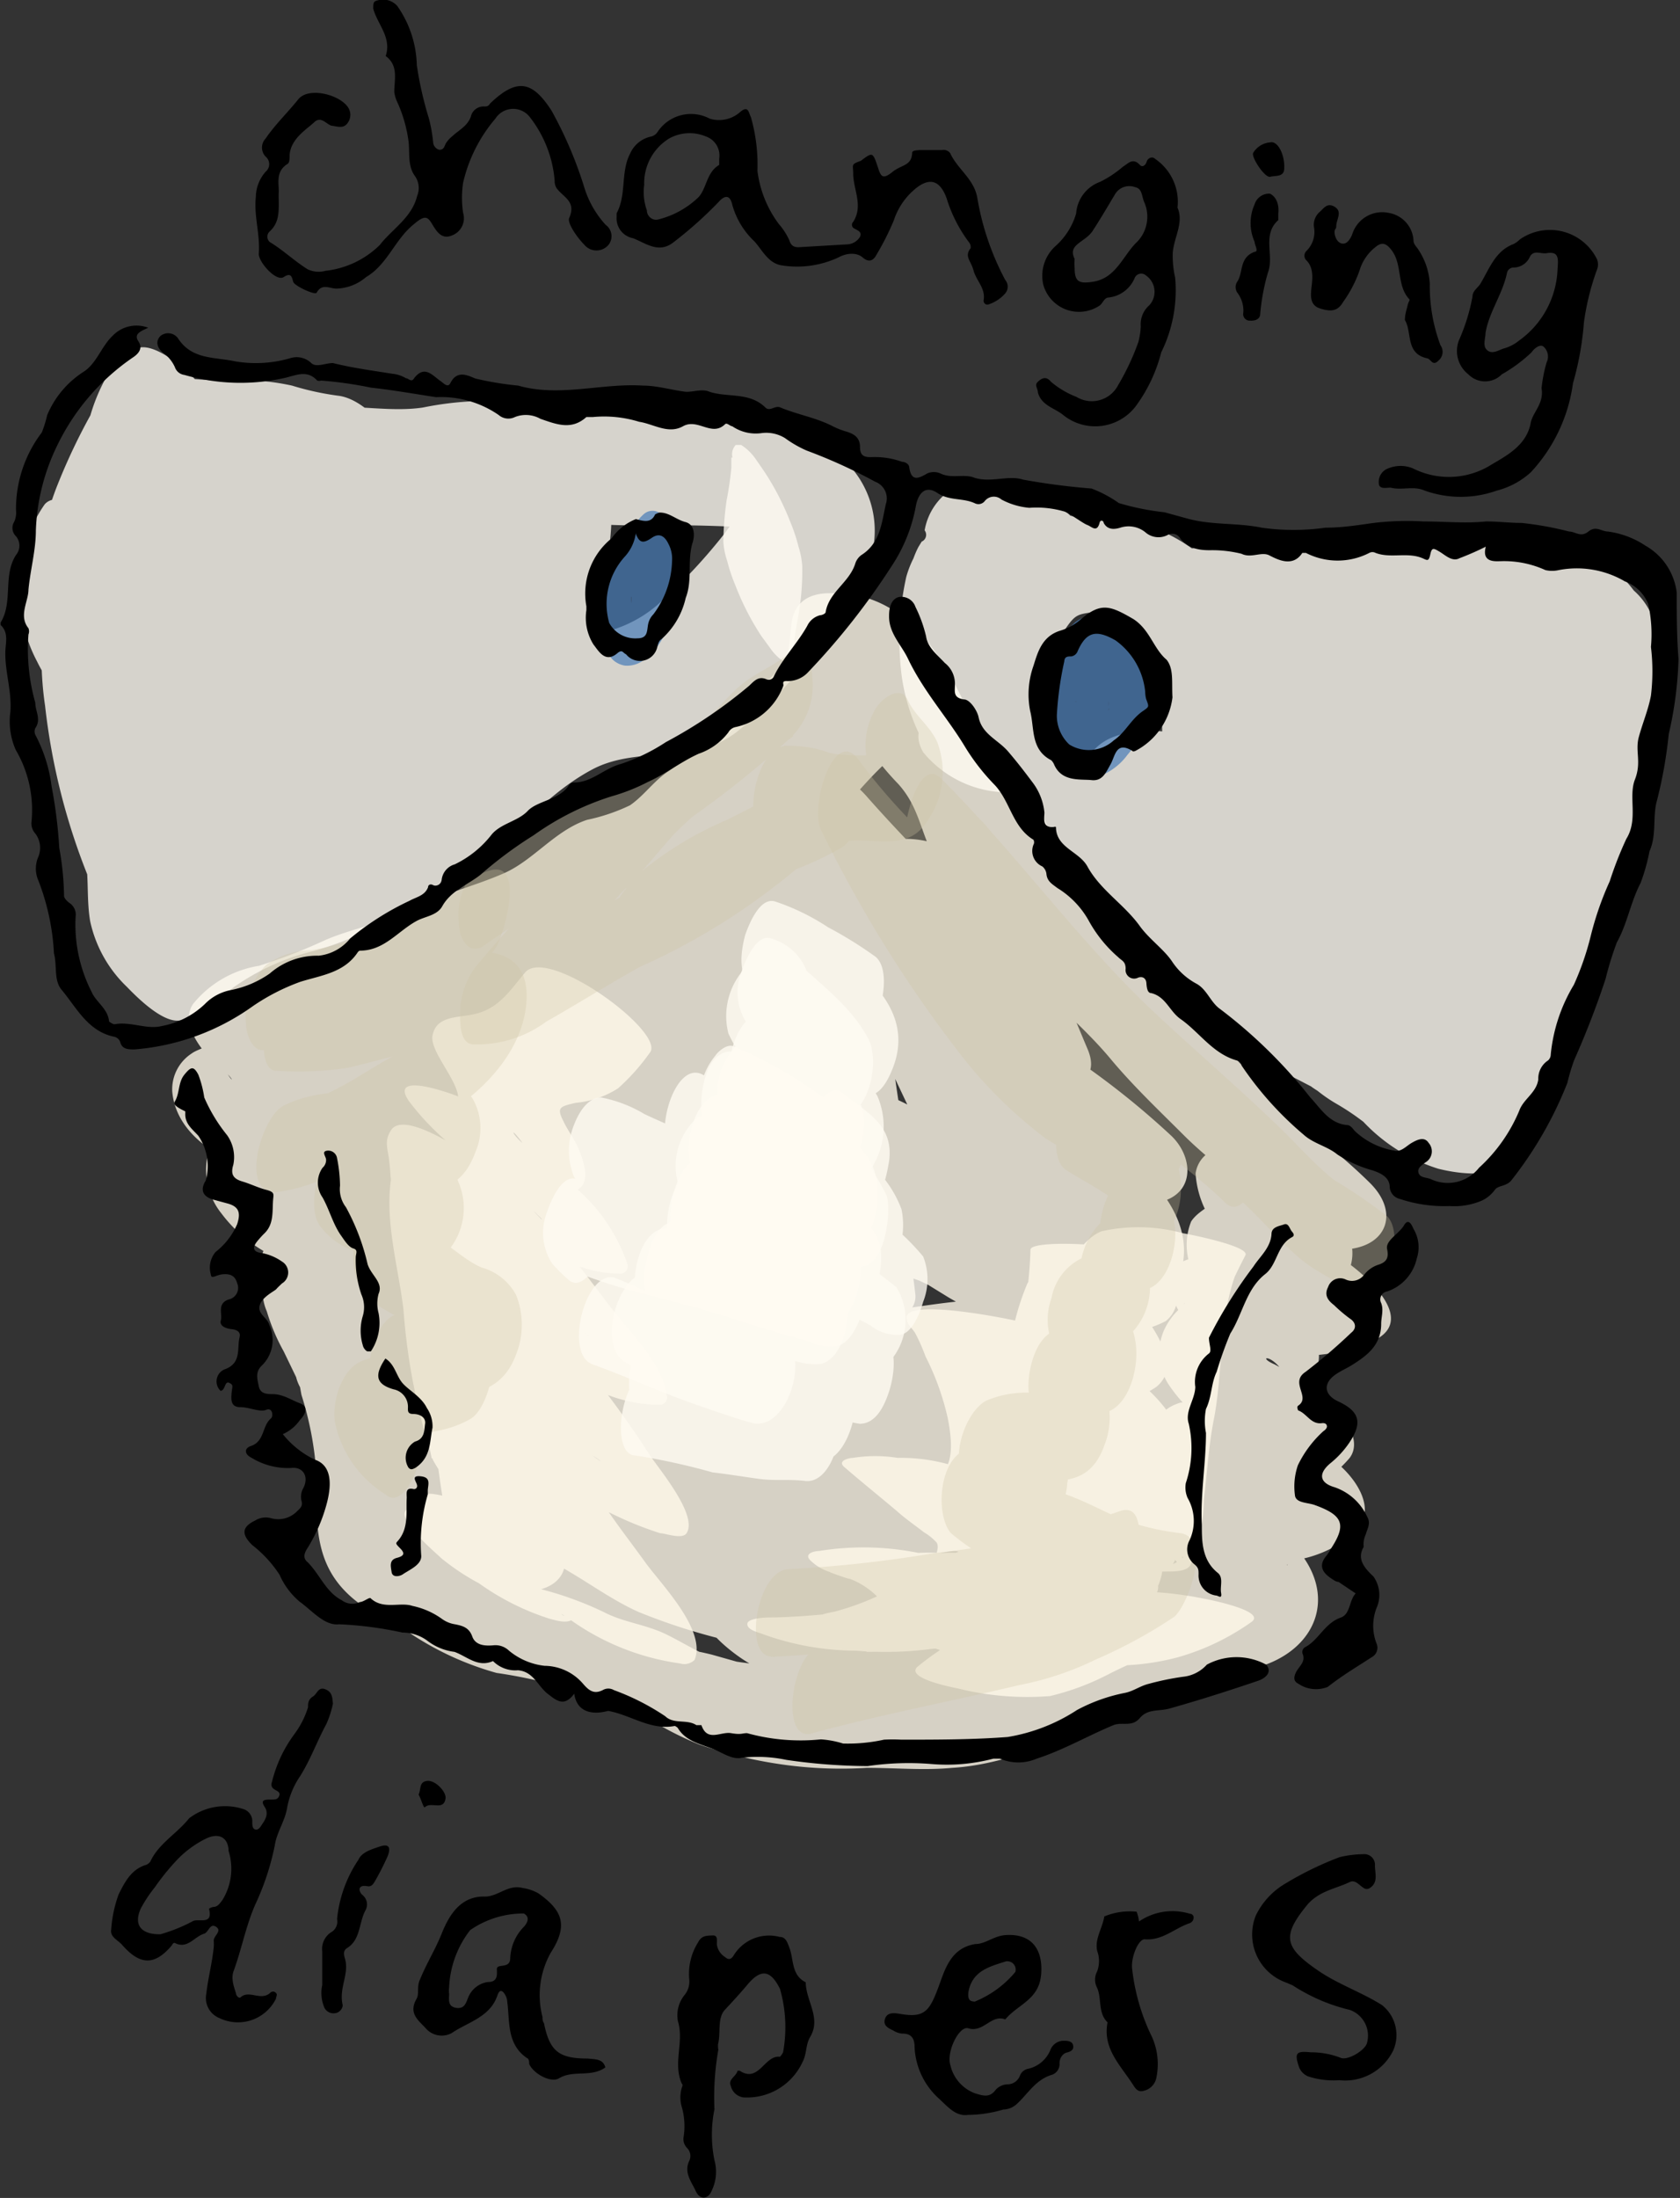 <svg xmlns="http://www.w3.org/2000/svg" viewBox="0 0 56.67 74.1"><rect x="0" y="0" width="56.67" height="74.1" fill="#333333" stroke="none"/><defs><style>.cls-1{opacity:0.8;}.cls-2{fill:#fff9ea;}.cls-3{fill:#fffbf3;}.cls-4{opacity:0.7;}.cls-5{fill:#467ab7;}.cls-6{opacity:0.3;}.cls-7{fill:#cec2a1;}</style></defs><g id="Layer_2" data-name="Layer 2"><g id="Layer_1-2" data-name="Layer 1"><g class="cls-1"><path class="cls-2" d="M13.39,52.85c1.5.31,2.89.93,4.45.8,1.05-.08,1.54-.8,1-1.77a3.71,3.71,0,0,0-3.06-1.76c-.34,0-.67,0-1,.06s-1.2-.17-.45.11l1.78,3.08a7.07,7.07,0,0,0,.93-.7,1,1,0,0,0,.33-1.1A3.79,3.79,0,0,0,15,49.16a5.29,5.29,0,0,0-1.25-.29q-1.56-.24,1.82,1.38a4,4,0,0,0,0-.5A6.36,6.36,0,0,0,14,44.62c-.81-.85-3.53-2.3-4-.41a5.92,5.92,0,0,0,0,2.22l4.47.89a7.11,7.11,0,0,0-.69-1.54,2.2,2.2,0,0,0-.23-.46c-.38-.35.24-.11-.34.06,1.11-.32.8-1.49.21-2.17A3.63,3.63,0,0,0,10.17,42l-.3,0h1l-.3-.07,2.75,2.58c0-.14.57-.46.7-.61a1.59,1.59,0,0,0,0-1.86,4.91,4.91,0,0,0-1.94-1.79A6.08,6.08,0,0,0,11,39.77c-1.77-.56-.05-.11.33.67l.24.88c0-.5.36-.9.51-1.36a2.45,2.45,0,0,0-.41-2.24,4.35,4.35,0,0,0-2.36-1.6A15.18,15.18,0,0,0,7.63,36l2.75,2.59s.29-.15.48-.27a1.7,1.7,0,0,0,.84-1.1c.3-1.31-.89-2.23-1.8-3l.9,2.12c.27-.42,1.37-.46,1.84-.61,1-.31,1.81-.79,2.82-1a29,29,0,0,0,3-1.29,12.26,12.26,0,0,0,3.39-1.5A5.42,5.42,0,0,1,23,31a10.68,10.68,0,0,0,1.71-.56,11.36,11.36,0,0,0,1.15-1c.4-.33.89-.53,1.28-.87,1-.83,1.73-1.9,2.66-2.78a5.22,5.22,0,0,0,1.08-1.17,6.5,6.5,0,0,0,.37-2l-1.26.9c-.06,0-2.14-1-2.15-1.07,0,.13.21.36.26.48s.24.53.35.79a9.66,9.66,0,0,0,1.85,2.71c.74.82.75,1.69,1.29,2.63a4.45,4.45,0,0,0,1.17,1.31c.14.12.63.4.64.44s-.61-1-.18-.05c.91,2,2.82,3.25,4.21,4.9.77.93,1.65,1.76,2.5,2.61s1.95,1.62,2.84,2.5l.69-2.22c-.79.09-1.56.06-2.36.17a1,1,0,0,0-.77.84,3.26,3.26,0,0,0,1.3,2.4l-.45-1.7c-.18.35-.74.52-1,.92a2.13,2.13,0,0,0,.35,2.16A4.54,4.54,0,0,0,43,44.94a5.65,5.65,0,0,0,1.06.2l.55,0c.42,0,.36,0-.19,0l-1.77-3.08a9.7,9.7,0,0,1-2.43.36c-1.18.25-.71,1.52-.21,2.16-.42-.53.29-.94-.28-.4a2.24,2.24,0,0,0-.48.7,1.94,1.94,0,0,0,.16,1.78,5,5,0,0,0,1.81,1.65c.18.11.38.2.56.3s.79.54.34.16l-.89-2.13a2.59,2.59,0,0,1-1.42.65c-1.76.55-.09,2.46.79,3a8.86,8.86,0,0,0,1.36.64c.25.09,1.1.57.53.11l-.62-2.41c-.92.84-2.79.61-2.91,2.24a2.75,2.75,0,0,0,.87,1.92l.27.26a1.41,1.41,0,0,1-.22-.57c.19.06-.79.47-.81.47a16.62,16.62,0,0,0-2.28.69c-.95.43-1.9.82-2.88,1.19a25.23,25.23,0,0,1-3.56,1.29,16.35,16.35,0,0,1-2.8,0,11.61,11.61,0,0,1-2.7-.1L24,55.78c-.5-.12-.58-.13-.22,0-.5-.23-1-.55-1.48-.76-.7-.29-1.29-.34-1.93-.67a11.49,11.49,0,0,0-3.23-1,7,7,0,0,1-2.45-1.08,3.74,3.74,0,0,0-1-.49c1.2,1.67,1.71,2.05,1.5,1.12,0-.28,0-.55.06-.82.08-2-.64-3.75-.79-5.71L12,47c-.93-.72-1.16-.83-.69-.32l.42.56c.22.27.45.52.69.77a14.39,14.39,0,0,0,2.71,2.27c.67.43,1.23,1,1.88,1.43s1.66.84,2.46,1.32l.84-2.8c.27.11,0,0-.13-.06s-.45-.28-.67-.42c-.43-.28-.84-.57-1.28-.82a6.74,6.74,0,0,0-3.34-1c-1.9,0-1.17,1.85-.25,2.65a14.76,14.76,0,0,0,3.8,2c1.07.5,2,1.27,3.09,1.76a20.46,20.46,0,0,0,4.14,1.2c.2,0,.72.21,1.19.36a6.46,6.46,0,0,0,2.08.37c.82,0,1.38-.48,1.22-1.33-.37-1.91-3-3.35-4.57-4.17-1.74-.9-4.33-1.85-6.28-1.24-1.79.55-.08,2.45.78,3,2.92,1.74,6.42,1.21,9.66,1.19,1.63,0,3.27,0,4.9,0,1.38,0,2.68.19,3.94-.52s-.6-2.44-1.18-2.79C35.2,49,32,50,29.63,50.35a23.82,23.82,0,0,0-3.8,1c-.83.28-2,.29-2.64.91-1.62,1.49,1.74,3.26,2.92,3.31,2.07.08,4.35-.67,6.36-1.13.79-.19,1.55-.42,2.33-.63.33-.09.65-.17,1-.23.18,0,.63.07.37-.05l-1.78-3.08a4.81,4.81,0,0,1-1.85.37,26.83,26.83,0,0,0-2.81.42c-1.12.23-2.19.6-3.3.9a5.49,5.49,0,0,0-2.57,1c-1,1,.33,2.22,1.18,2.79,2.39,1.59,4.92.26,7.42-.18a20.25,20.25,0,0,0,4.22-1.32c1-.42,2.5-.77,3-1.92.68-1.71-1.89-2.89-3.19-3-1.75-.16-6.68-.49-7.29,1.9-.38,1.49,2.24,2.61,3.3,2.64a12.24,12.24,0,0,0,4.45-1,8.58,8.58,0,0,0,3.39-1.82,1,1,0,0,0,.34-1.09c-1.55-4.2-9.22-3.27-12.39-1.93-2.31,1,1.09,3.65,2.53,3.48,1.65-.2,3.28-.51,4.93-.73.92-.12,2.62-.19,3-1.22.59-1.46-1.46-2.74-2.64-3a39.15,39.15,0,0,0-7.58-.33,1.12,1.12,0,0,0-1,1.78,3.79,3.79,0,0,0,3.07,1.76c1.51,0,3,0,4.54,0a20,20,0,0,0,4.09-.1,1,1,0,0,0,.72-1.26c-1.49-3.5-5.84-3.58-9-4.36l2,3.42a18.24,18.24,0,0,1,3.38-.31A3.7,3.7,0,0,0,39,46.76a1,1,0,0,0,.34-1.09c-.78-2-2.54-3-4.39-3.73A37.27,37.27,0,0,0,30,39.69c-.81-.23-1.85.09-1.79,1.05s1.28,1.86,2.14,2.2a31.43,31.43,0,0,0,4.26,1.23,8.51,8.51,0,0,0,3.71.37c.9-.18.84-1.08.54-1.71-.77-1.59-2.45-2.42-4-3.08,0,0-.72-.33-.49-.19s-.36-.3-.42-.34A5.55,5.55,0,0,0,30.78,38a1.07,1.07,0,0,0-1.24,1.11,2.81,2.81,0,0,0,1.54,1.92,14.56,14.56,0,0,0,3.3,1.28,12.07,12.07,0,0,1,2.51.74c.59.31,2.51,1,2.89,0,.63-1.76-.73-3.22-2-4.28-.66-.55-1.4-1-2.11-1.5.42.29-.35-.3-.48-.36-.29-.13,0-.08.08.1s.48.74.27,1.09l-2.28.29c.38.15-.45-.28,0,0,.2.13.43.24.65.36.53.3,1.06.6,1.6.87,1.08.53,2.57,1.28,3.8.85,1-.36.91-1.49.21-2.17a27.38,27.38,0,0,0-5.08-3.74c-1.62-1-3-2.28-4.7-3.15-1.25-.65-3.66-.78-2.77,1.26a6.33,6.33,0,0,0,3.92,3c.66.22,1.84.48,2.29-.3s-.37-1.65-.9-2.12a13.69,13.69,0,0,1-1.91-2.55l-3.76.46c1.71,1.83,3.41,4.36,6.11,4.7.72.08,2.25-.1,1.77-1.27-1-2.34-1.86-4.49-4.09-5.89-.59-.37-3-1.09-3,.38,0,1.91,1,3.5,1.78,5.18,1,2,1.89,4.1,3,6.08l.14-1.54c.76-.42.93,0,.81-.15s-.06,0-.29-.14c-.39-.21-.77-.45-1.16-.66a12,12,0,0,0-3.12-1.42c-3.17-.73-3.93,2.46-3.26,4.94a10,10,0,0,1,.75,3.39c0,.14.32-.14,0,0a7.21,7.21,0,0,1-.7.25,4.22,4.22,0,0,1-1.95-.21,21.57,21.57,0,0,0-4.45-.68,2,2,0,0,1-2-1.16H12.85c1,1.34,1.17,3,2,4.43a3.77,3.77,0,0,0,2.79,1.74c.7,0,1.91-.3,1.49-1.3-.9-2.12-1.89-4.2-2.71-6.35-.72-1.91-1.75-3.78-3.82-4.47-.7-.23-1.81-.46-2.29.3A3.84,3.84,0,0,0,10,40.59a11.53,11.53,0,0,1,1,3l4.33.86a8.08,8.08,0,0,1-.85-3.25,18.11,18.11,0,0,1-.35-3.94l-4.32-.87c1.15,2.25,1.6,4.77,2.45,7.13a32.79,32.79,0,0,0,1.41,3.42,8.14,8.14,0,0,0,2,3.2c.84.7,3.94,1.66,3.51-.44-.37-1.77-.8-3.54-1.31-5.27-.37-1.28-1.11-3-.57-4.34l-3.44-.36A3.79,3.79,0,0,1,14.44,41l1,2.44a32.6,32.6,0,0,0,2.42,5c.58.94,2.34,2.22,3.55,1.71,2.32-1,.88-4.75.37-6.51-.74-2.53-1.74-5-2.52-7.49l-4.47-.88c.88,2.21,2.08,4.24,3.13,6.37s2.15,4.48,3.15,6.74c.52,1.16,3.92,2.9,4.33.87A5.7,5.7,0,0,0,24.78,46c-.47-1.12-.87-2.24-1.24-3.41-.89-2.75-2.16-5.34-2.53-8.25l-4,0a1.9,1.9,0,0,1,.55,1.12,16.55,16.55,0,0,0,.68,2.06c.55,1.45,1.17,2.87,1.72,4.31s1.06,2.84,1.56,4.26a27.72,27.72,0,0,0,2,3.86,3.79,3.79,0,0,0,2.51,1.71c.57.11,1.89,0,1.81-.84A59.29,59.29,0,0,0,26,42.1c-.32-1.33-.7-2.63-1-4a27.54,27.54,0,0,0-.73-3.68H20.27c1.34,1.58,1.46,4.28,2.07,6.21.95,3,1.89,6.05,2.65,9.13.34,1.35,3.36,3.27,4.4,1.69.7-1,.06-3.24-.1-4.36a20.39,20.39,0,0,0-.64-3.72,3.37,3.37,0,0,0-1.81-1.84c-.57-.26-1.77-.68-2.32-.14a1.11,1.11,0,0,0-.34,1.16l4.47.89c-.19-1.54-.36-3.08-.53-4.63s-.16-3.14-.28-4.72l-4.52-1.31c.55,1.76,1.05,3.54,1.63,5.29a36.23,36.23,0,0,0,1.61,4.74,3.77,3.77,0,0,0,2.51,1.71c.6.11,1.84,0,1.81-.85a17.84,17.84,0,0,0-.4-2.3,22.8,22.8,0,0,1,0-2.48c0-.91-.2-1.82-.31-2.74s0-1.88-.05-2.83c-.13-1.52-1.86-2.63-3.31-2.63a13,13,0,0,0-5.12,1.38c-1.21.5-3,1.57-4.33,1.22l2.64,3a3.61,3.61,0,0,1,1.53-.82,3.76,3.76,0,0,0,1.74-1.36c1-1.41-2.09-3.14-3.19-3a8.8,8.8,0,0,0-3.76,1.33A13.82,13.82,0,0,1,13,34.24l3.4,3.25a35.35,35.35,0,0,1,3.77-2.17c1.28-.56,2.62-1,3.91-1.47a17.31,17.31,0,0,0,3.41-1.31,5.4,5.4,0,0,0,1.39-1.47c.23-.36.3-.92.61-1.19l-3.62-1.09c2.68,3.4,4.48,8,8.2,10.46.62.4,1.93.81,2.62.28s.3-1.47-.18-2a16.5,16.5,0,0,1-1.37-2.44c-.6-1-1.25-1.88-1.89-2.81-1.17-1.71-2.5-3.24-3.67-4.94l-3.76.46c1.42,1.56,3,3,4.37,4.6,1.17,1.41,1.95,2.75,3.51,3.81.68.46,3.7.94,3-.81-1.12-2.64-2.18-5.68-5-6.9-.69-.3-2.35-.46-2.4.67-.09,1.81,1.53,3.31,2.2,4.89a16.55,16.55,0,0,0,1.42,2.82,25,25,0,0,1,1.72,2.73l-.12-1.25a2.64,2.64,0,0,0-.46,2.34c.24.72.89,1.18,1.13,1.85l.34-1.09c.44-.27-.26-.12-.51-.14-.5,0-1-.14-1.5-.16-1.08-.05-1.49.9-1,1.78a3.8,3.8,0,0,0,3.07,1.76h-.09l.48.06c.44.05.89.1,1.34.13a3.38,3.38,0,0,0,2-.35,1,1,0,0,0,.34-1.09,7.49,7.49,0,0,0-.95-1.79s-.48-.58-.47-.6l.21.35c0,.16,0,.15.09,0,1.32-.75-.62-3.15-1.09-3.82a22.5,22.5,0,0,1-1.94-3.66,14.44,14.44,0,0,0-1-1.77c-.22-.32-.71-.8-.69-1.2l-2.4.68c-1.54-.67-1-1-.84-.37a7.64,7.64,0,0,0,.42.92c.39.8.82,1.56,1.17,2.37l3-.81c.56.39,0-.05-.08-.2s-.4-.6-.61-.89a16.07,16.07,0,0,0-1.42-1.76c-1.25-1.33-2.55-2.61-3.78-4a3.66,3.66,0,0,0-3-1.28,1.06,1.06,0,0,0-.78,1.74,32.76,32.76,0,0,0,1.91,2.79,30.83,30.83,0,0,1,2,2.52c.68,1,1.37,2,2,3a15.22,15.22,0,0,0,1.67,2.77l2.44-1.71a5.72,5.72,0,0,1-1.14-1.51c-.5-.74-1-1.47-1.49-2.21-1.15-1.74-2.28-3.49-3.57-5.13-.58-.75-2.67-1.94-3.62-1.09s-1,1.85-1.83,2.54a4.74,4.74,0,0,1-1.63.66c-.67.21-1.32.5-2,.75-1.23.46-2.48.86-3.68,1.41a37.78,37.78,0,0,0-4,2.26c-.89.53-.09,1.74.4,2.2a3.44,3.44,0,0,0,3,1,12.05,12.05,0,0,0,3.2-1.57,7.36,7.36,0,0,1,2.91-1.44l-3.19-3a3.08,3.08,0,0,1-1.51.88,4,4,0,0,0-1.76,1.3c-1,1.31,1.81,2.74,2.63,3,3.87,1,6.86-2.49,10.56-2.49l-3.31-2.63c.08.93,0,1.85.05,2.79s.27,1.85.32,2.78-.09,1.67,0,2.51.4,1.5.42,2.26l4.32.87a33.27,33.27,0,0,1-1.36-4.28c-.53-1.61-1-3.24-1.49-4.86a3.49,3.49,0,0,0-2.41-2.07c-.59-.16-2.19-.3-2.11.76.13,1.71.13,3.4.32,5.11s.38,3.4.59,5.09,4.76,3.43,4.47.89l0,.36-.38.66h0l-4.13-2a18,18,0,0,1,.57,3.25c.1.69.21,1.38.26,2.07,0,.32,0,.63,0,.94s-.13.43,0,.22l4.4,1.69c-.83-3.34-1.92-6.58-2.88-9.88-.74-2.54-1.11-5.18-2.87-7.26A3.78,3.78,0,0,0,21,32.26c-.67,0-1.56.5-1.22,1.32a21.94,21.94,0,0,1,.62,3.25c.32,1.31.71,2.61,1,3.92s.63,2.62.94,3.94a33.26,33.26,0,0,1,1,4.37l4.32.86c-.35-.65-.82-1.23-1.17-1.9a17.55,17.55,0,0,1-.81-2.08c-.55-1.5-1.08-3-1.7-4.47s-1.23-2.88-1.71-4.36a8,8,0,0,0-1.79-3.7c-.81-.81-4.27-2.45-3.95,0,.35,2.75,1.5,5.22,2.39,7.82.4,1.18.74,2.36,1.23,3.51a4.65,4.65,0,0,1,.67,2.7l4.32.86c-.94-2.12-1.93-4.23-2.95-6.32s-2.13-3.86-2.95-5.9a3.67,3.67,0,0,0-2.7-2.15c-.83-.16-2.12.13-1.77,1.27.67,2.16,1.52,4.27,2.2,6.44a31.33,31.33,0,0,1,1,3.69,5.88,5.88,0,0,1,.11,1.15,2.64,2.64,0,0,1,0,.28q-.06.27,0,0a.76.76,0,0,1-.09.18.56.56,0,0,1,.39-.25l3.55,1.7a38.21,38.21,0,0,1-2.72-5.79,11.33,11.33,0,0,0-2.83-4.65c-.56-.49-2.94-1.62-3.44-.37-.7,1.73-.27,3.54.23,5.27.57,2,1.09,3.94,1.51,5.94l3.5-.43c.29.42.37.41.23,0a5.73,5.73,0,0,0-.39-.83c-.25-.5-.5-1-.72-1.51a32.82,32.82,0,0,1-1.13-3.2,39.6,39.6,0,0,0-2.3-6.42c-.51-1-4.11-3-4.33-.86A22.77,22.77,0,0,0,10,40.27a10.36,10.36,0,0,0,1.24,4.15,3.87,3.87,0,0,0,2.51,1.71c.62.12,1.83,0,1.82-.84a7.93,7.93,0,0,0-.72-2.87c-.36-.9-.71-1.7-.15-2.58l-2.29.3c-1.54-.51-.92-1-.79-.41,0,.09.25.54.29.63.2.48.35,1,.55,1.47.69,1.74,1.53,3.43,2.26,5.15l4.28.44c-.87-1.39-1.07-3.08-2-4.43a3.82,3.82,0,0,0-3.06-1.77,1.11,1.11,0,0,0-1,1.78,9.33,9.33,0,0,0,3.67,3.57,12,12,0,0,0,5.11,1.15c1.74.16,3.4,1,5.16.93,1.21,0,3.2-.33,3.7-1.62s-.11-2.81-.5-4a4.87,4.87,0,0,1-.35-2.16,5.29,5.29,0,0,0,.22-.87c-.06-.3-1.49-.57-.48,0,1.86,1,4.59,3.16,6.74,2,.57-.31.39-1.09.14-1.54-.94-1.7-1.77-3.46-2.59-5.23-.6-1.3-1.67-2.82-1.69-4.28l-3,.39c-.64-.41-.22-.23-.08,0s.33.58.48.89c.25.5.45,1,.67,1.56l1.76-1.27c.34,0,.51.45.2,0a6.54,6.54,0,0,0-.57-.61c-.46-.51-.89-1.05-1.36-1.56a3.66,3.66,0,0,0-3-1.28,1.06,1.06,0,0,0-.78,1.74,22,22,0,0,0,3.45,4.3l1.39-2.42-.59-.22c.33.47.51.56.52.27L28.31,34c1.41.73,2.59,1.87,3.95,2.69a21.42,21.42,0,0,1,3.84,2.6l.22-2.16h.24c.64.15.8.18.5.07,0,0-.47-.18-.27-.09l-1.06-.57a18.79,18.79,0,0,0-2.23-1.15c-.66-.27-1.84-.45-2.29.29-.84,1.38,1.13,2.88,2.09,3.55s.94.61,1.75,1.23c0,0,.5.41.3.24s.26.23.22.24-.19-.26-.16-.28-.07.28,0,0h2.89A15.58,15.58,0,0,0,35,39.32a10.87,10.87,0,0,1-2.51-.76l.3,3c-1.17-.57-1.47-.63-.9-.2.26.19.53.38.8.55a9.26,9.26,0,0,0,1.22.61,6.13,6.13,0,0,0,1,.42c-.11-.08,0,0,.24.13-.5-.61-.62-.69-.38-.25l.54-1.72a5.7,5.7,0,0,1-1.87-.43,19.82,19.82,0,0,1-2.85-.83L31,43.11c-.43-.12.19.14.33.22l.65.4a14,14,0,0,0,1.73.87c.39.17.79.3,1.17.48,0,0,.42.17.23.11.48.16.07.3-.21-.41l.33-1.09c-.38.32-1.63.08-2.16.12-1.06.07-2.11.24-3.16.4-.89.14-.85,1.12-.53,1.72a3.89,3.89,0,0,0,2.51,1.71c1,.25,2.13.36,3.18.62.27.06.54.13.76.2s.4.16.4.13-.7-.74-.3-.2l-.52-.9.08.19.73-1.27a19.36,19.36,0,0,1-3.57,0H28.52l2.05,3.54a34.08,34.08,0,0,1,6.47.21l-2.63-3c.07-.18.14,0,0,0s-.32.09-.48.12c-.5.1-1,.16-1.51.23-1.24.16-2.45.42-3.7.57l2.53,3.48a12.58,12.58,0,0,1,4.29-.88,12,12,0,0,1,1.34,0c-.12,0,.74,0,.51,0l.49.08a2.72,2.72,0,0,1-1.24-.8l-.52-.9,0,.12.34-1.09a6.57,6.57,0,0,1-2.61,1.47,9.68,9.68,0,0,1-3.48.86l3.3,2.64c-.14.56,0,.27.47.13A7.36,7.36,0,0,1,35.31,53a13,13,0,0,1,3.18,0L35.3,50c-.27.68-1.44.91-2.06,1.16a19.76,19.76,0,0,1-2.93,1c-.88.21-1.79.28-2.66.54-.39.11-.78.25-1.18.36a4.29,4.29,0,0,1-.62.14c-.38,0-.17.07.62.22l1.18,2.79c.55-.55,1.85-.61,2.6-.84a27.54,27.54,0,0,1,3.34-.81c.82-.15,1.32-.17,2.33-.31a5.56,5.56,0,0,0,2.25-.68c1.56-.93-1.09-2.76-1.77-3.08-1.77-.84-3.73-.31-5.5.21-1.1.31-2.22.54-3.34.77a15,15,0,0,1-3.49.61L27,55.31c.4-.36,1.16-.34,1.67-.49a28.5,28.5,0,0,1,2.9-.87c1.09-.2,2.21-.36,3.32-.5.51-.06,1-.11,1.54-.18.9-.1.69.25-.43-.42L34.8,50.06c-.62.35-2,0-2.67,0H28.21c-1.27,0-2.53.06-3.8.08A6.16,6.16,0,0,1,21.54,50l.79,3a2.61,2.61,0,0,1,1.3.18l.5.15c.41.12-.54-.33,0,0s.93.51,1.37.81c-.28-.19.29.24.34.28.45.28-.11-.06-.16-.32l1.21-1.32c-.29,0-1.45-.46-1.95-.57a14.72,14.72,0,0,1-2.91-.78c-.85-.39-1.57-1-2.41-1.45a10.66,10.66,0,0,1-2.44-1.13l-.26,2.65c-.21,0-.21-.13.14.16s.58.37.85.55a11.73,11.73,0,0,0,2.15,1.16c.73.27,2,.46,2.35-.49s-.81-1.89-1.51-2.31a18.09,18.09,0,0,1-2.2-1.24c-.73-.59-1.58-1-2.3-1.61A8.94,8.94,0,0,1,15,46a6.85,6.85,0,0,0-2.72-2.13c-.58-.26-2.49-.48-2.4.67a17.43,17.43,0,0,0,.29,2.49,11.13,11.13,0,0,1,.5,2.62c0,1.85-.11,3.34,1.59,4.51a10.84,10.84,0,0,0,1.17.61c-.43-.22.38.27.49.35a10.18,10.18,0,0,0,2.83,1.28,16.7,16.7,0,0,1,2.47.55A11.1,11.1,0,0,0,21.78,58c.39.07.06-.08,0-.11a2.3,2.3,0,0,1,.43.25,10.86,10.86,0,0,0,1.37.67,15.12,15.12,0,0,0,2.9.69,14.14,14.14,0,0,0,2.76.1c1,0,1.92.09,2.88,0,2.05-.12,4.06-1.17,6-1.88.8-.31,1.56-.7,2.35-1s1.44-.32,2.14-.57c1.73-.59,2.43-2.21,1.3-3.73-.1-.13-.18-.24-.29-.36L43.4,52c-.5-.51-.58-.57-.24-.19,0,0,.38,1,.25.95,0,0,.19-.15.26-.16a4,4,0,0,0,2-.91c.84-.76.08-1.85-.62-2.41a7.26,7.26,0,0,0-1.87-1.12A8.36,8.36,0,0,1,42,47.73l.79,3a4.79,4.79,0,0,0,2.73-1.57c.53-.69-.44-1.74-.89-2.13a7.45,7.45,0,0,0-1.21-.8L43,46c-.68-.29,0-.4.42.51l.24.87c0-.46.62-.81.77-1.27.28-.9-.47-1.76-1-2.42l-.21,2.17c1.16-.25,2.13-.12,3.21-.71,1.58-.86-1.11-2.8-1.78-3.08a4.92,4.92,0,0,0-1.57-.36c-1.5-.13.79,0,1.33,1.18l.24.88c0-.2.71-.7.88-1a1.56,1.56,0,0,0-.45-1.7c-.17-.18-.82-1.08-.42-.37l.24.88v-.26l-.77.84c.45-.06.93,0,1.39-.05,1.29-.15,1.67-1.26.69-2.23s-2-1.7-3-2.65-1.8-1.8-2.62-2.78a18.58,18.58,0,0,0-1.47-1.6,16.34,16.34,0,0,1-1.32-1.16c-.74-.91-1-1.95-2-2.72l-.39-.28c-.37-.27-.37-.24,0,.09s.35.36.18-.07l-.09-.33a5.79,5.79,0,0,0-.78-1.67,14.18,14.18,0,0,0-1.23-1.46,4.73,4.73,0,0,1-.66-.9c-.93-2.06-2.18-4.44-4.85-4.35-.63,0-1.13.25-1.26.9s0,1.1-.38,1.58-1,.91-1.41,1.38A13.09,13.09,0,0,1,22.55,26c-.49.32-.82.82-1.3,1.15a6.35,6.35,0,0,1-1.45.49C18.72,28,18,29,17,29.44s-2,.66-3,1.17-2,.65-3,1.07a18.86,18.86,0,0,1-2.26.88,3.59,3.59,0,0,0-2.23,1.29c-.47.71.39,1.72.9,2.12s.55.74.07-.08L7.19,35c0,.28-.49.34-.73.52a1.44,1.44,0,0,0-.65,1.27c.11,1.38,1.5,2.3,2.75,2.58a5,5,0,0,0,1,.12c.44,0,.73.2-.09-.14l-1.6-1.09c-.47-.45-.19-.73-.53-.05a3,3,0,0,0-.36.87,2.35,2.35,0,0,0,.49,1.83,4.82,4.82,0,0,0,2.14,1.61,5.53,5.53,0,0,0,1.11.36c.64.11,0,.17-.45-.39l-.52-.9c-.13-.29.61-.6,0-.37a1.45,1.45,0,0,0-.39.3,1.78,1.78,0,0,0-.61,1.24c-.13,1.36,1.7,2.33,2.75,2.59a3.89,3.89,0,0,0,1.63,0l-3-3.42A1.66,1.66,0,0,0,9,44.21a6.67,6.67,0,0,0,.57,1.35l.42.87c.4,1.67,4.76,3.49,4.47.89A3.5,3.5,0,0,1,14.51,46l-4-.42c1,1.1.17,2.75.54,4.08A3.91,3.91,0,0,0,13.43,52a5,5,0,0,0,1,.29c1.51.29-.29,0-1-.88l-.52-.9,0,.2.34-1.1a5.86,5.86,0,0,1-.93.71c-1.49.92,1,2.79,1.78,3.07a9.09,9.09,0,0,0,3.74.28l-2-3.53a12.57,12.57,0,0,1-3.35-.69c-.92-.19-2,.16-1.77,1.27s1.7,1.95,2.71,2.15Z"/></g><g class="cls-1"><path class="cls-2" d="M37.54,53.69a5.13,5.13,0,0,1-1.55.86l-.66.24c-.39.14-.87.15.06.17l2.5.35-.16,0,1.06.66a6.38,6.38,0,0,1,1-.53c.45-.32-1.28-.71-1.36-.73a7.51,7.51,0,0,0-3.12-.26,13.06,13.06,0,0,0-2.1.82l-1.06.43a4.21,4.21,0,0,1-.94.38l4.47,1a8.44,8.44,0,0,1,2.07-1.28,3.47,3.47,0,0,0,1.63-1.09c.22-.34-3-.86-3.07-.87a7,7,0,0,0-3.14.34c-.69.26-1.35.71-2.05.91l1.17-.1h-.13l3.57,1c.39-.22.83-.37,1.22-.6a10,10,0,0,0,1.3-.94c.59-.46,1.32-1,.33-1.43a11.3,11.3,0,0,0-4.24-.77c-.66,0-1.88-.17-2.45.28q-.2.09,0,.24a3.51,3.51,0,0,0,1.89.69,10.42,10.42,0,0,0,2.78.22,2.49,2.49,0,0,0,1.87-.92,3.38,3.38,0,0,0,.75-1.88c0-.4.19-1.15-.21-1.42a5.94,5.94,0,0,0-2.34-.66c-.63-.08-1.85-.38-2.43,0s-.42,1.14-.38,1.72.12,1,.14,1.46c0,.32-.06.65.24.87a6,6,0,0,0,2.67.7c.44.05,1.93.36,2.21-.12a2.14,2.14,0,0,0,.11-1.23c0-.59,0-1.19,0-1.79a13.66,13.66,0,0,1,.6-3.74l-4.95-.7c.34.91.06,2.09.14,3.05,0,.51.06,1,.07,1.52s.15,1,.15,1.53,2.06.74,2.42.79a9.52,9.52,0,0,0,1.77.12c.22,0,.64,0,.76-.21a5.85,5.85,0,0,0,.46-2.2c.11-.92.16-1.84.34-2.74.31-1.61.16-3.45.78-5,.15-.39-4.35-1.33-4.95-.71-.41.43-.48,1.3-.7,1.86-.29.77-.63,1.53-.87,2.33A37,37,0,0,1,34,50.81l5,.7c.63-1.57.81-3.26,1.3-4.87a22.72,22.72,0,0,1,1.71-4.32c.17-.31-2-.73-2.09-.74a5.73,5.73,0,0,0-2.76-.07c-.57.21-1,1-1.41,1.42a8.59,8.59,0,0,0-1.2,2.13,15.21,15.21,0,0,0-.72,2,14.49,14.49,0,0,0-.24,2.55c0,.72,4.87,1.3,5,.7.15-1.15.38-2.31.55-3.46a8.4,8.4,0,0,1,.66-3l-5-.7a42.73,42.73,0,0,1-.67,4.9l-.42,2.6c-.12.75-.15,1.53-.3,2.27s-.5.64-1.1.72c-.82.1-1.64.23-2.46.37l-1.34.26c-.37.08-.93.11-1.17.41s1.75.68,1.75.69a10,10,0,0,0,2.83.19c.59-.06,1.18-.14,1.76-.22.92-.13-.31-.59-.55-.66a10,10,0,0,0-3.26-.42c-1.3.06-2.59.26-3.9.27,0,0-.74,0-.76.21s.37.29.49.34a9.31,9.31,0,0,0,3.18.57A11.94,11.94,0,0,0,32,55.5a11.07,11.07,0,0,0,2.58-.88c.12-.06.14-.14,0-.23a3.34,3.34,0,0,0-1.28-.91,5.81,5.81,0,0,0-.86-.36c-.12,0-.27-.16-.2-.08l-.3.31c1-.22-1.78-.23-.82-.07.36,0,.72.1,1.09.13s.75.06,1.13.07,1.54.14.18,0a10.53,10.53,0,0,0,1.77.07,2.15,2.15,0,0,0,1.23-.25c.7-.58-.56-1.24-.95-1.55-.73-.57-1.45-1.17-2.14-1.78l-4.81-.45a8.17,8.17,0,0,0,3.55,1.28,13.19,13.19,0,0,0,3,.29,2.42,2.42,0,0,0,1.63-.56c.65-.69.26-2.09,0-2.86-.17-.5-.43-1-.63-1.45a3.89,3.89,0,0,0-.22-.6c-.1-.18-.29-.22-.27-.43L31.88,45c-.85-.23-.65-.23-.29,0l.41.28a5.82,5.82,0,0,0,1.32.66,14.18,14.18,0,0,0,4.08.73c1,0,1.72-.14,2.06-1.14a8.19,8.19,0,0,0,.35-2.7l-5-.7a1.77,1.77,0,0,0,.15.38c.27.62,1.84.72,2.41.79a9.52,9.52,0,0,0,1.77.12c.08,0,.84,0,.77-.2a1.85,1.85,0,0,1-.15-.39c-.27-.86-5-1.12-5-.7a13.22,13.22,0,0,1-.24,2.17c-.07.48-.25,1.21-.79,1.36l1.17-.1h-.12l1.91.22c.29.07.3.07,0,0,.32.13.35.12.09,0s-.39-.26-.58-.4a5.21,5.21,0,0,0-1.84-.83c-.33-.09-3.72-.77-3.78-.15,0,.25.17.35.29.54a6.29,6.29,0,0,1,.35.79,8.91,8.91,0,0,1,.75,2.08c.1.53.24,1.39-.16,1.82a1.92,1.92,0,0,1-.35.23c-.62.42,1.29.06,1.82.17.7.13.37.13,0-.14a6,6,0,0,0-3-.74,4.78,4.78,0,0,0-1.51,0c-.12,0-.53.09-.3.3.59.51,1.2,1,1.78,1.49.29.26.61.48.92.72a1.83,1.83,0,0,1,.43.35c.07.14,0,.29,0,.35s.71-.18.77,0a3.29,3.29,0,0,0-.59,0,7,7,0,0,0-.92,0c-.83,0,.9.14.38.05a9.39,9.39,0,0,0-3.62-.12c-.14,0-.5.08-.3.3A1.64,1.64,0,0,0,28,53c-.06,0,.94.34.59.2a2.59,2.59,0,0,1,1.14.78l0-.23a8.93,8.93,0,0,1-1.84.65,4,4,0,0,1-1.55.17l2.91,1.12c1.3,0,2.59-.21,3.89-.28l-3.81-1.08c-.59.08-1.17.16-1.76.22l4.58.88c-.07.08.22,0,.28,0l.57-.11c.61-.12,1.23-.23,1.85-.33s1.43-.17,2.14-.29,1.09-.31,1.23-1,.17-1.44.28-2.14l.42-2.6a42.69,42.69,0,0,0,.69-5c0-.52-2.07-.74-2.41-.79a9.52,9.52,0,0,0-1.77-.12c-.22,0-.63,0-.77.21a8.4,8.4,0,0,0-.66,3c-.17,1.15-.4,2.3-.55,3.46l5,.7A18.15,18.15,0,0,1,38.65,48a12.75,12.75,0,0,1,.68-2,8.8,8.8,0,0,1,1-1.94c.37-.52.91-1.41,1.52-1.64L37,41.61a22.81,22.81,0,0,0-1.71,4.33c-.49,1.61-.67,3.3-1.3,4.87-.15.39,2.19.76,2.42.79a9.41,9.41,0,0,0,1.76.12c.21,0,.67,0,.77-.21A36.56,36.56,0,0,0,40.09,47c.22-.75.54-1.47.83-2.21.22-.57.31-1.53.74-2l-4.95-.71c-.62,1.53-.48,3.38-.78,5-.17.87-.22,1.74-.32,2.61A6.39,6.39,0,0,1,35.13,52l4.95.7c0-.47-.13-.93-.15-1.4s0-1.1-.07-1.65a12.4,12.4,0,0,0-.14-3c-.23-.6-1.88-.72-2.41-.79-.35,0-2.38-.43-2.54.09a13.54,13.54,0,0,0-.6,3.74c0,.56,0,1.13,0,1.7a2.33,2.33,0,0,1-.11,1.31l4.88.58c-.2-.15-.1-.62-.12-.86,0-.41-.1-.8-.12-1.22s-.21-1.28.17-1.51L34.14,49c.27.18.06,1.6,0,1.87A4.64,4.64,0,0,1,33.45,52a1.49,1.49,0,0,1-.47.39c-.42.22-.81.08.3.13l3.36.64h0l0,.23c.3-.24,0-.09-.33-.11,1.07.07-1.65-.93-2.14-.38a6.6,6.6,0,0,1-.54.51,13.76,13.76,0,0,1-1.31,1c-.42.26-.89.42-1.32.66s.74.57.82.59a12.13,12.13,0,0,0,2.74.43,4.09,4.09,0,0,0,2.24-.53,9.64,9.64,0,0,1,.93-.4c.66-.25,1.31-.17-.22-.3L34.43,54c-.34.53-1,.68-1.59,1a8.71,8.71,0,0,0-1.9,1.2c-.39.38,1.2.69,1.36.72a9.66,9.66,0,0,0,3.12.26,8.56,8.56,0,0,0,2-.75,18.33,18.33,0,0,1,2.05-.88l-4.47-1c-.32.22-.71.27-1,.54s.94.62,1.07.66a8.25,8.25,0,0,0,4.67.12,8.08,8.08,0,0,0,2.49-1.2c.47-.37-1.48-.75-1.65-.78a12.3,12.3,0,0,0-1.91-.23c-.31,0-.93-.1-1.18.1Z"/></g><g class="cls-1"><path class="cls-2" d="M17.35,40.21a6.46,6.46,0,0,0-1.66-1.37c-.36-.22-2.08-1.35-2.49-.75-.22.33-.15.54-.09.91s.06.86.14,1.27c.19,1,.73,1.88,1,2.82s.55,1.85.75,2.79a10.44,10.44,0,0,0,.43,2.24,5.36,5.36,0,0,0,2.47,1.93c.23.11,1.82.8,1.68.07s-.4-1.49-.55-2.25-.26-1.77-.5-2.65a9.93,9.93,0,0,0-1.44-3.78,6.54,6.54,0,0,0-2.22-1.6c-.14-.07-1.56-.72-1.65-.27-.28,1.5.21,3.09.39,4.58a21.27,21.27,0,0,0,1,5.08,4.76,4.76,0,0,0,2.31,2.09c.23.12,2.09,1,1.95.19s-.36-1.45-.45-2.19a20.83,20.83,0,0,1,0-2.5l-4.26-2.28a21.85,21.85,0,0,0,.47,4c.13.66.19,1.33.31,2a5.11,5.11,0,0,1,.29,1.57l.92-.24-.25-.07,1.6.78c.16.13.1.08-.2-.13l-.49-.34-.58-.34c-.46-.25-.28-.13.53.35l1,1.68a5.25,5.25,0,0,1,2.11.63,6.68,6.68,0,0,0,2.08.55c1.5,0-.91-1.86-1.23-2.08a15,15,0,0,0-3-1.34c-.9-.34-1.7-.82-2.62-1.1-.08,0-.81-.23-.89,0-.24.78.88,1.58,1.39,2A15.94,15.94,0,0,0,18,53.92l.78.41.3.15c-.11,0-.28-.17.08.07a8.35,8.35,0,0,0,3.78,1.53.49.49,0,0,0,.49-.12c.41-1-1.13-2.55-1.65-3.27s-1-1.33-1.44-2a9.51,9.51,0,0,1-1.19-1.73l-.92.24.14,0-1.6-.78c-1.59-1.07,0,.09.42.39s1.06.73,1.6,1.09a11.85,11.85,0,0,0,3.48,1.79c.17,0,.74.22.89,0,.4-.63-1-2.24-1.3-2.72s-.55-.83-.84-1.24-.59-.8-.88-1.2-.58-.61-.62-.95l-.52.33a7.73,7.73,0,0,1-1-.42l.21.14.34.23c.23.16.45.31.69.45a4.91,4.91,0,0,0,3.05,1.05.25.25,0,0,0,.2-.32c-.12-1.09-1.38-2.27-2-3.11l-1.27-1.67c-.19-.25-.38-.51-.59-.76a2.35,2.35,0,0,0-.26-.29c-.45-.45-.48-.49-.09-.11l-.92.24c-.4-.13-.58-.34-.11,0a14,14,0,0,0,1.21.79,4.29,4.29,0,0,0,2.5.81.25.25,0,0,0,.2-.33,5.78,5.78,0,0,0-1.64-2.47c-.35-.34-.73-.67-1.12-1-.23-.19-.47-.38-.72-.56-.47-.37-.54-.77.16.26L16,38.9c-1.3-.75-.17-.08.11.1a9,9,0,0,0,1.26.68,5.23,5.23,0,0,0,1.7.51c1,0,.66-1,.39-1.58-.13-.27-.31-.51-.44-.78-.25-.49-.16-.52.4-.65a3.17,3.17,0,0,0,1.43-.49,7.18,7.18,0,0,0,1.07-1.2c.56-.67-3.45-3.62-4.21-2.7-.56.67-.92,1.26-1.81,1.42-.52.1-1.19.06-1.31.7s1.28,1.9.75,2.45l.89,0c-1.06-.25,1.59,1.09.53.37-.37-.24-.75-.47-1.13-.69-.2-.11-2.59-1-1.83.09a8.69,8.69,0,0,0,2,1.91,2.51,2.51,0,0,1,1.08,1.28l.21-.32h-.13l.71.08a5.18,5.18,0,0,1,1.25.67l-.15-.11a12,12,0,0,0-1.11-.75,12.77,12.77,0,0,0-2.74-1.31c-.23-.08-1-.27-.92.24a3.18,3.18,0,0,0,1,1.55c-.14-.16.34.44.36.46.23.3.45.61.69.92.42.55.85,1.09,1.26,1.65.27.37.84.89.89,1.36l.2-.33a3.41,3.41,0,0,1,1.53.66l-.72-.5-.66-.44a7.6,7.6,0,0,0-2.83-1.19c-.24,0-.55,0-.51.33a4.77,4.77,0,0,0,1.16,1.92c.39.52.75,1.06,1.12,1.6s.6.87.88,1.32c.16.25.29.5.45.75s0,.21.1.11l.89,0c.23.07.73.48.23.12l-.51-.35-.73-.49a8.81,8.81,0,0,0-3-1.8c-.14,0-1.11-.27-.92.24A14.3,14.3,0,0,0,17,50c.47.64.93,1.28,1.38,1.94.15.21.9,1,.78,1.31l.48-.12c-.63,0,.51.44.1.11a5.4,5.4,0,0,0-.7-.42c-.25-.15-.51-.29-.77-.43l-.8-.41c-.26-.14-.11-.14,0,0-.22-.13-.23-.14-.06,0a2.54,2.54,0,0,1,.94,1.15l-.89,0c-1.13-.34.32.22.63.36s.7.27,1.05.4c.7.27,1.4.55,2.12.78l-1.6-.78.2.13L18.67,52l.25.12-.48-.18c-.2-.07-.4-.11-.6-.17-.46-.15-.9-.33-1.35-.49a5.42,5.42,0,0,0-2.62-.44c-.85.14,1,1.65,1,1.68a7.83,7.83,0,0,0,1.29.86c.7.39-.84-.57,0,0a8.51,8.51,0,0,0,2.37,1.19c.36.1.85.24.92-.24a5.79,5.79,0,0,0-.29-1.58c-.13-.66-.19-1.33-.31-2a22.08,22.08,0,0,1-.48-4c0-.85-1.68-1.75-2.31-2.08-.32-.17-1.95-1-1.95-.2a19,19,0,0,0,0,2.5c.09.74.31,1.46.45,2.19l4.26,2.28a20.76,20.76,0,0,1-1-4.7c-.17-1.41-.74-3.13-.48-4.54l-3.86-1.88a3.92,3.92,0,0,1,.34,1.25c.16.68.39,1.33.54,2,.3,1.39.58,2.81.86,4.19l4.15,2a4.69,4.69,0,0,1-.08-1.07c-.05-.31-.11-.61-.18-.91q-.32-1.26-.69-2.49c-.24-.84-.66-1.64-.91-2.48a5.82,5.82,0,0,1-.14-1c0-.33-.26-.79-.06-1.08l-2.49-.74.16.09L13.7,39l.12.14a6.32,6.32,0,0,0,3,1.91c.86.25,1.15-.13.55-.85Z"/></g><g class="cls-1"><path class="cls-3" d="M4.5,11.83A10.71,10.71,0,0,0,2.58,16.2a28.28,28.28,0,0,0-.69,5.12c0,1.76-.33,4,.47,5.65.16.34.14.28,0-.18a4.94,4.94,0,0,0,.14.75c.08.34.21.68.31,1,.22.85.09,1.67.23,2.51a4.32,4.32,0,0,0,1.24,2.22c.33.34,1.32,1.35,1.9,1.1A8.9,8.9,0,0,0,7.86,33.3a7.86,7.86,0,0,1,2.73-1.24,10.77,10.77,0,0,0,2.23-.91,15.84,15.84,0,0,0,2.45-1.28c1.7-1.19,2.87-2.95,4.71-3.93,1.58-.84,3.54-.1,5-1.37a17.09,17.09,0,0,0,3.4-3.85,10.37,10.37,0,0,0,1.09-2.34,3.25,3.25,0,0,0-1.15-3,4.66,4.66,0,0,0-1.3-1,1.43,1.43,0,0,0-.62-.19s.64.43.25.15a4.22,4.22,0,0,0-2.73-.6c-2.17-.09-4.43.06-6.58-.19a11,11,0,0,0-3.08.19c-1.09.16-2.23-.1-3.32,0-1.79.17-3.88.5-5.52-.37l1.38,1.15-.09-.1L7.53,17c.61-.46,2.05-.16,2.77-.16a27,27,0,0,1,3.14.51l-2.36-4c-1.07,0-1.89-.51-3-.22a4,4,0,0,0-2.24,1.43,10.63,10.63,0,0,0-1.38,2.57A18.06,18.06,0,0,1,3,20.49L6.4,24.06c.6-2.15,2.08-3.79,3-5.78l-3.56-3A18.36,18.36,0,0,1,5,19.77c-.34,1.23-.5,2.54-.92,3.74l3.54,3.32a44.17,44.17,0,0,1,2.21-6.35c.62-1.24-2.77-4.76-3.54-3.32a20.93,20.93,0,0,0-1.36,4.37A22.49,22.49,0,0,0,4.18,26c0,.85.9,1.93,1.47,2.46.29.26,1.55,1.32,1.95.75.83-1.19,1-3.1,1.29-4.48a47.66,47.66,0,0,1,2-5.72L7.32,15.68a40.34,40.34,0,0,1-1.78,6.11l.77-.32.78.4,1.33,1.4c.12.17.26.93.34.63a2.85,2.85,0,0,0-.08-.28c0-.18-.11-.61-.16-.88-.12-.76-.21-1.53-.3-2.29-.2-1.76-.43-3.5-.73-5.24A4.56,4.56,0,0,0,6,12.75c-.36-.33-1.44-1.26-1.95-.75a6.2,6.2,0,0,0-1,2A20.57,20.57,0,0,0,1.88,16.5,14,14,0,0,0,1,21.38l3.29,1.69a3.74,3.74,0,0,1,.5-2.28L1.33,17.57c.26,2.06-.12,4.16.19,6.22A21.89,21.89,0,0,0,3,29.62c.33.71,1.81,2.7,2.85,2.4S7,29.73,7.24,28.83A17,17,0,0,1,9,24.39L6.17,22.62c-.57-.83-.39-1-.36-.14,0,.44,0,.88,0,1.32,0,.84-.12,1.68-.17,2.52-.05,1,2.87,4.5,3.57,3,.53-1.16.77-2.5,1.22-3.7.54-1.41,1-2.86,1.53-4.27l-3.56-3a9.8,9.8,0,0,1-.3,3.23c-.23,1.2-.38,2.41-.59,3.61l3.54,3.32a26.45,26.45,0,0,1,1.44-5c.23-.63.49-1.26.7-1.9a3.12,3.12,0,0,1,.48-1.24l-3.42-3.21a18.3,18.3,0,0,1-.42,3.53c-.17,1.18-.3,2.35-.54,3.52l3.54,3.32A21.51,21.51,0,0,1,14.13,23c.2-.61.42-1.22.61-1.84.12-.38.16-.95.52-1.16l-3.39-3.57a49.73,49.73,0,0,1-.74,6.23l3.56,3a12.73,12.73,0,0,1,.74-2.43,6.67,6.67,0,0,1,1.09-2.41L13.1,17.58a30.18,30.18,0,0,1,0,4.94c0,1,2.94,4.51,3.56,3a17.3,17.3,0,0,0,.59-2.81,23.27,23.27,0,0,1,.77-3l-3.57-3a11.08,11.08,0,0,1,.17,3.34l3.56,3c.08-1.24.27-2.47.42-3.7l-3.26-2c0,.05.06.92.1,1.2a11.2,11.2,0,0,0,.34,1.5,6.06,6.06,0,0,0,2.69,3.32c.43.26.93.32,1.18-.16a8.63,8.63,0,0,0,.55-3.05,7.85,7.85,0,0,1,.32-1.53,7.54,7.54,0,0,0,.1-1.57l-.18.6.14-.22c.9-1.39-2.61-4.77-3.24-3.81A2.31,2.31,0,0,0,17,14.83c-.06.59-.33,1.1-.38,1.7a9,9,0,0,1-.53,3.32l1.18-.16-.13-.09,1.77,1.69c.42.63.14.24.13,0a10.41,10.41,0,0,0-.16-1.12,5.62,5.62,0,0,0-.57-2.12A5.35,5.35,0,0,0,16.47,16c-.28-.17-1.32-.68-1.41,0-.18,1.47-.37,2.93-.47,4.4-.06.95,1.05,2.13,1.7,2.65.34.28,1.64,1.21,1.87.32a12.75,12.75,0,0,0-.12-4,4.45,4.45,0,0,0-1.7-2.66c-.39-.31-1.56-1.16-1.87-.31a25,25,0,0,0-.76,3,18.18,18.18,0,0,1-.59,2.81l3.57,3a30.18,30.18,0,0,0,0-4.94,4.4,4.4,0,0,0-1.47-2.46c-.3-.28-1.51-1.3-1.94-.75a8.24,8.24,0,0,0-1.39,2.91A13.31,13.31,0,0,0,11.1,23c0,1,1,2.1,1.7,2.65.33.27,1.66,1.21,1.87.31a49.57,49.57,0,0,0,.74-6.22c.11-1.18-1.92-4.4-3.39-3.56-.79.45-1,2.29-1.29,3.07A23.58,23.58,0,0,0,9.3,24.21,3.72,3.72,0,0,0,10.74,27c.29.27,1.89,1.5,2.1.51.27-1.31.4-2.64.61-4a18.62,18.62,0,0,0,.4-3.79c0-.87-2.34-4.28-3.41-3.22-.74.73-1,2.25-1.32,3.19a28,28,0,0,0-1.6,5.44c-.16,1,.73,2.15,1.44,2.81.28.26,1.92,1.51,2.1.51.24-1.33.41-2.67.68-4A11.26,11.26,0,0,0,12,21a4.47,4.47,0,0,0-1.7-2.65C9.89,18,8.75,17.15,8.43,18c-.53,1.42-1,2.86-1.53,4.27-.46,1.21-.69,2.54-1.22,3.7l3.56,3c.11-2.21.63-4.63-.7-6.58-.17-.26-2.21-2.68-2.8-1.77a14.79,14.79,0,0,0-1.65,3.7c-.23.71-.46,1.41-.65,2.13,0,0-.35,1.6-.3,1.58L6,30.39a15.62,15.62,0,0,1-1-4.93c-.13-1.74.14-3.55-.08-5.27a4.46,4.46,0,0,0-1.47-2.46C3.11,17.41,2,16.46,1.51,17A4.46,4.46,0,0,0,.7,19.4a5,5,0,0,0,.55,2.9,5,5,0,0,0,2.09,2.2c.57.27,1.23.29,1.21-.51a11.86,11.86,0,0,1,.87-4.17,14.13,14.13,0,0,1,.88-1.89,8.38,8.38,0,0,1,1-2.13L3.9,12.59c.4,2.3.61,4.6.94,6.91a15.78,15.78,0,0,0,.54,2.72c.4,1.22,1.56,3,2.94,3.21.36.05.6,0,.76-.32A40.68,40.68,0,0,0,10.86,19c.36-1.34-3-4.78-3.54-3.32A52.38,52.38,0,0,0,5.45,21c-.22.9-.4,1.82-.64,2.72a7.12,7.12,0,0,1-.45,1.72L7.77,28.6a19.14,19.14,0,0,1,.83-4.17,20.38,20.38,0,0,1,1.24-3.95L6.3,17.16a43.39,43.39,0,0,0-2.21,6.35c-.43,1.38,3.05,4.73,3.54,3.32s.69-2.8,1-4.16a20.19,20.19,0,0,0,.75-4.74c0-1-2.85-4.53-3.57-3-.91,2-2.39,3.62-3,5.78-.3,1.07,2.64,4.68,3.39,3.56,1.16-1.73,1.47-3.93,2.64-5.65a3.41,3.41,0,0,1,1.9-1.5c1-.29,2,.19,3,.22s.14-1.63,0-1.89c-.44-.75-1.39-2-2.34-2.11A9.49,9.49,0,0,1,9.85,13a8.16,8.16,0,0,0-2.26-.17c-1.06,0-2.39-.3-3.3.38-.73.55.52,2.21.83,2.57a7.74,7.74,0,0,0,5,2.28,15.33,15.33,0,0,0,3.1-.19c1.09-.12,2.18,0,3.27,0a17.06,17.06,0,0,1,3.12-.24c1.11.11,2.21.08,3.32.08s2.43.08,3.64.12a4,4,0,0,0,.77,0c-.42-.31-.44-.33-.06-.07a2.92,2.92,0,0,0,1.28.49l-1.33-.83.16.13L26,15a4.92,4.92,0,0,1-.57,1.34,9.31,9.31,0,0,1-1,1.66,18.34,18.34,0,0,1-2.26,2.4,4.28,4.28,0,0,1-3.25,1,5.9,5.9,0,0,0-3.35,1.43c-1,.84-1.86,1.89-2.9,2.73a13.05,13.05,0,0,1-3.06,1.75c-1.09.46-2.2.76-3.29,1.23a8.77,8.77,0,0,0-1.64.91,8.4,8.4,0,0,1-1.18.88l3.15,3.32c-.13-.76,0-1.52-.16-2.29S6,29.86,5.86,29.09A9.1,9.1,0,0,0,5.45,28c.37,1.07.07-.24,0-.52-.06-.88,0-1.78,0-2.66a21.37,21.37,0,0,1,.57-5.05,14.36,14.36,0,0,1,.56-2.09,10.64,10.64,0,0,1,1.12-2c.95-1.33-2.54-4.78-3.24-3.8Z"/></g><g class="cls-1"><path class="cls-3" d="M24.67,15.42c0,.21,0,.42,0,.63l0-.29a10.6,10.6,0,0,1-.16,1.11,10.71,10.71,0,0,0-.11,1.39,2.42,2.42,0,0,0,.13.65,5.5,5.5,0,0,0,.27.81,9,9,0,0,0,.88,1.72l.3.41a1.64,1.64,0,0,0,.5.48h.18a.43.43,0,0,0,.12-.43,2.62,2.62,0,0,1,0-.28l0,.29c0-.45.11-.89.18-1.33a8.63,8.63,0,0,0,.1-1.52,2.88,2.88,0,0,0-.13-.65,5.5,5.5,0,0,0-.27-.81,9,9,0,0,0-.89-1.72l-.29-.42A1.76,1.76,0,0,0,25,15h-.18a.45.45,0,0,0-.11.43Z"/></g><g class="cls-1"><path class="cls-3" d="M32.19,16.44a2.07,2.07,0,0,0-1,1.44.25.25,0,0,1-.1.38l-.11.18a3.12,3.12,0,0,0-.3.89,3.69,3.69,0,0,0,.23,3.11,3.6,3.6,0,0,0,2.56,1.32c.62.07,2,0,2.11-.77s-.07-1.14.32-1.73.46-.54,1.07-.64a5.68,5.68,0,0,0,1.23-.23l.3-.08c-1.59-.78-2.07-.89-1.44-.31a13,13,0,0,0,1.16,1.5,5.51,5.51,0,0,1,.94,3.83c0,.52.1,1.36-.42,1.7a1,1,0,0,1-.5.12c-1,.07-.8-.37.61.28l1,.62a5.27,5.27,0,0,1-.95-1.13l-4.21.56c1.25,1.13,3.43,1.76,4.89.69l-1,.24a6.06,6.06,0,0,0,.71,0,3.5,3.5,0,0,0,1.23-.28c.37-.17.66-.71.93-.82l-4.34-1.49c.4,1.13-.55,1.1-1.12,1.73-.77.85-.06,1.65.53,2.33a33.37,33.37,0,0,0,3.18,3.84A16.85,16.85,0,0,0,42,35.36a5.26,5.26,0,0,0,.71.36l.41.15c.56.2.43.13-.4-.2.06.25,1,.69,1.26.83l.54.28c-.36-.2-.38-.2-.07,0a5.08,5.08,0,0,0,.61.42,8.35,8.35,0,0,1,.93.62,5.88,5.88,0,0,0,2.52,1.58c.75.19,2,.34,2.59-.33a6.58,6.58,0,0,0,1.12-1.85c.34-.82.84-1.55,1.16-2.37A36.2,36.2,0,0,0,55,29.93a10.75,10.75,0,0,0,.16-1.39,11.15,11.15,0,0,1,.3-1.27,14.31,14.31,0,0,0,.44-2.67c0-.92,0-1.83,0-2.75a2.35,2.35,0,0,0-1.29-2.28l.74.7c-1.56-2.66-5.17-2.09-7.69-1.77-2.77.34-5.66-.32-8.44.09a1,1,0,0,0-.79,1.47A26.29,26.29,0,0,0,40.19,23a4.14,4.14,0,0,1,.91,2.82A13,13,0,0,1,40,28.3c-.46.95-1.2,1.85-1.15,2.94.07,1.41,2.89,1.94,3.88,1.65,1.51-.44,2.09-2.34,2.72-3.6.95-1.87,1.79-4.53,1.13-6.6l-4.84-.56a18.54,18.54,0,0,1,.62,6.25c0,1.95-.57,4-.41,5.91.14,1.63,4.18,2.51,4.84.92a36.53,36.53,0,0,0,3-14.42l-4.84-.55a29.18,29.18,0,0,1,.18,7.35c-.15,1.15-.4,2.28-.6,3.41a9.7,9.7,0,0,1-.4,2.71L48.93,35a13.57,13.57,0,0,1,1-3.08c.43-1.26.82-2.55,1.13-3.84a36,36,0,0,0,.67-3.87,22,22,0,0,0,.37-3.62l-4.68-.18A3.78,3.78,0,0,1,47.33,22l1-.24c1.3-.05,1.86.53.85,0-.29-.15-.59-.29-.9-.43-.57-.26-1.13-.51-1.71-.74a32.46,32.46,0,0,0-3.92-1.36c-.62-.17-1.25-.27-1.87-.38-.3-.05-.59-.08-.88-.14.19,0,.6.29,0,0a15.24,15.24,0,0,0-3.54-1.26c-2.15-.58-5.06-.58-5.79,2a9.78,9.78,0,0,0-.15,3.37,6.7,6.7,0,0,0,.92,2.54l1.34-1.54-.2,0c-.84.08-1.91.53-1.34,1.54a3.71,3.71,0,0,0,3.18,1.34l.2,0c.87-.08,1.88-.49,1.34-1.54,0-.09-.5-.85-.32-.4a3.5,3.5,0,0,1-.15-.64,7.64,7.64,0,0,1-.14-1.72,6.63,6.63,0,0,1,.15-1.66c.07-.26.42-.76.27-.68s-.11,0,.15.06.61.2.92.29c.08,0,.95.27.53.12s.53.3.69.37a21.4,21.4,0,0,0,4,1,23.29,23.29,0,0,1,3.53,1.29,13.68,13.68,0,0,0,3.86,1.54c1.23.13,2.56-.22,2.83-1.58a3.45,3.45,0,0,0-.27-2.85A3.79,3.79,0,0,0,49,18.88c-.8,0-1.85.15-1.81,1.15a20.82,20.82,0,0,1-.44,3.49,32.38,32.38,0,0,1-.68,3.64c-.3,1.16-.65,2.33-1,3.47a12.5,12.5,0,0,0-1,3.08c-.15,1.92,4,3,4.83,1.29a9.7,9.7,0,0,0,.4-2.71c.22-1.26.5-2.51.65-3.79a33.74,33.74,0,0,0-.22-7.71c-.19-1.69-4.89-2.66-4.84-.55a28.65,28.65,0,0,1-.87,6.89A41,41,0,0,1,42,33.92l4.83.93A15.75,15.75,0,0,1,47,32.12c.1-1.06.15-2.12.17-3.18a19.07,19.07,0,0,0-.63-6.25c-.34-1.08-1.7-1.59-2.73-1.7-.6-.07-2.46.06-2.11,1.14.53,1.66-.17,3.82-.86,5.37-.36.77-.75,1.57-1.17,2.31.33-.57-.08.09-.14.19a2.57,2.57,0,0,1-.45.53l.77-.41-.08,0,3.88,1.65c0-.34.5-.92.64-1.19.28-.53.54-1.07.78-1.61A6.54,6.54,0,0,0,46,26.14c-.07-2.43-2.15-4.18-3.07-6.27l-.8,1.46a10.78,10.78,0,0,1,1.38.06h1.81c1.15,0,2.3,0,3.45,0,.91,0,1.76-.26,2.66-.28a3.94,3.94,0,0,0,.77,0h.33l-1.78-.72c0,.37.74.75,1,.94L51,20.61a3.13,3.13,0,0,1,0,.81c0,.41,0,.83,0,1.24a11.63,11.63,0,0,1-.3,2.56c-.3,1.49-.45,3-.87,4.46s-.84,2.6-1.34,3.9c-.27.69-.69,1.29-1,2a5.88,5.88,0,0,1-.93,1.61l2.58-.33c1.11.69,1.43.81,1,.37l-.27-.28a8.1,8.1,0,0,0-1.14-.86c-.66-.45-1.33-.89-2-1.29-.33-.2-.65-.48-1-.68s-.51-.28-.77-.41c-.83-.31-.84-.29,0,.06-.05-.17-.61-.4-.74-.48a6.5,6.5,0,0,1-.84-.65A8.13,8.13,0,0,1,42,31.16a16.36,16.36,0,0,0-1.41-2c-.65-.64-.28.31-.22.33.25.1.89-.58,1-.72a2.46,2.46,0,0,0,.49-2.42c-.55-1.55-2.95-2.05-4.34-1.49a1.71,1.71,0,0,0-.66.47c-.68.78,1.22.23.32.16a2.85,2.85,0,0,0-2.2.74l.77-.41-.25,0,1.81.08-.24-.08,1.61.83-.19-.17a4,4,0,0,0-3.15-.95c-.8.13-1.56.61-1.07,1.51a6.19,6.19,0,0,0,7.51,2.61A2.93,2.93,0,0,0,44,26.62a8.94,8.94,0,0,0-.64-4.41A14.45,14.45,0,0,0,42,20.49,17.15,17.15,0,0,0,40.82,19a5.6,5.6,0,0,0-4.7-1.5c-.64.08-1.25.27-1.89.37a4.77,4.77,0,0,0-2.07.67,3.67,3.67,0,0,0-1.09,1.29c-.44.7-.22,1.13-.36,1.88l4.68.55c-.31-.47,0-1.11.08-1.62a2.46,2.46,0,0,1,.25-.69,2.55,2.55,0,0,0,.25-.59c0-.13-.09-.39,0-.48,2-1.3-2.4-3.34-3.82-2.42Z"/></g><g class="cls-4"><path class="cls-5" d="M22.39,17.69a6.14,6.14,0,0,0-1.05,0c-.5.06-.8.63-1,1.06A5.28,5.28,0,0,0,20.16,20a4.78,4.78,0,0,0,0,1,1.81,1.81,0,0,0,.52,1.25.78.78,0,0,0,.4.19.93.93,0,0,0,.64-.19,2.3,2.3,0,0,0,.71-.89,5.38,5.38,0,0,0,.34-.95c0-.21.07-.43.1-.65a4.92,4.92,0,0,0-.05-1.38,1.91,1.91,0,0,0-.52-1.05.44.44,0,0,0-.58,0,1.75,1.75,0,0,0-.52.81A2.78,2.78,0,0,0,21,19.34a1.18,1.18,0,0,0,.29.77l.08.09L21.25,20a1,1,0,0,1,.12.23l-.1-.26a1.67,1.67,0,0,1,.08.32L21.3,20a1.87,1.87,0,0,1,0,.34V20a2.43,2.43,0,0,1,0,.38l.06-.4a1.89,1.89,0,0,1-.05.23l.11-.39a1.07,1.07,0,0,1-.07.19l.15-.34a1.62,1.62,0,0,1-.1.18l.18-.27a1,1,0,0,1-.13.16l.2-.2a.79.79,0,0,1-.15.12l.2-.11-.16.05.2,0a.57.57,0,0,1-.18,0l.18.09a.7.7,0,0,1-.19-.16l.14.19a.91.91,0,0,1-.07-.14l.1.26a.65.65,0,0,1,0-.2l0,.32a1.51,1.51,0,0,1,0-.3v.36a6.48,6.48,0,0,1,.06-.76l-.06.4s0,0,0-.07l-.1.38a.06.06,0,0,1,0,0l-.15.33,0,0-.17.27v0l-.19.2,0,0-.21.11a1.07,1.07,0,0,1,.35-.06h-.2c.22,0,.44,0,.66,0a.36.36,0,0,0,.3-.07.72.72,0,0,0,.3-.25,2.58,2.58,0,0,0,.43-1,2.51,2.51,0,0,0,0-1.09l-.1-.26a.48.48,0,0,0-.32-.27Z"/></g><g class="cls-4"><path class="cls-5" d="M37.67,21a1.05,1.05,0,0,0-.34-.2.86.86,0,0,0-.23-.06,1.24,1.24,0,0,0-.82.23,2,2,0,0,0-.49.62,3.18,3.18,0,0,0-.34,1.11,6.47,6.47,0,0,0,0,1.08V23.4a6.65,6.65,0,0,0,0,1.89,1.77,1.77,0,0,0,.21.49,1.11,1.11,0,0,0,1.15.47,2.09,2.09,0,0,0,1.22-.8,3.09,3.09,0,0,0,.46-.71,4.85,4.85,0,0,0,.41-1.18,2.52,2.52,0,0,0-.56-2.43.45.45,0,0,0-.58,0,1.8,1.8,0,0,0-.52.81,2.8,2.8,0,0,0-.17,1.15,1.11,1.11,0,0,0,.29.76,1.21,1.21,0,0,1,.16.16l-.14-.19a.94.94,0,0,1,.12.22l-.1-.26a.61.61,0,0,1,0,.18l0-.32a1,1,0,0,1,0,.17v-.36a1,1,0,0,1,0,.17l.06-.39c0,.06,0,.11,0,.17l.11-.38a2,2,0,0,1-.08.22l.15-.34a2.49,2.49,0,0,1-.15.28l.18-.28a2,2,0,0,1-.26.32l.2-.2a1.93,1.93,0,0,1-.36.28l.2-.11a1.21,1.21,0,0,1-.42.13l.2,0a.85.85,0,0,1-.42-.08l.18.09a.43.43,0,0,1-.17-.13l.15.19-.1-.17.1.26a1.46,1.46,0,0,1-.05-.2l.05.32c0-.11,0-.21,0-.31v.36c0-.19,0-.37,0-.56s0-.6,0-.9v.37a1,1,0,0,1,0-.17l-.06.4a.44.44,0,0,0,0-.1l-.11.38,0-.06-.15.34,0-.09-.17.28a.1.1,0,0,1,0-.05l-.19.19.1-.07-.21.11a.89.89,0,0,1,.28-.07h-.21a.63.63,0,0,1,.36.07l-.18-.09a.27.27,0,0,1,.12.09c.16.18.44.08.59,0a1.73,1.73,0,0,0,.51-.81A2.62,2.62,0,0,0,38,21.76a1.34,1.34,0,0,0-.28-.77Z"/></g><g class="cls-6"><path class="cls-7" d="M26,55.86a48.42,48.42,0,0,0,5.1-.53,28.19,28.19,0,0,0,6.47-1.45l0-2.8c-.61.47-1.31.73-1.95,1.14s-1.44.64-2.11,1.1c-1.82,1.23-3.86,1.55-5.91,2.21-.91.29-1.29,3.2-.22,2.91,2.34-.64,4.7-1.08,7-1.63a10.34,10.34,0,0,0,2.6-.87,16.38,16.38,0,0,0,2.64-1.44c.46-.41,1.27-2.61.22-2.81a8.6,8.6,0,0,1-2-.47c-.66-.29-1.29-.64-2-.88C35,50,33.6,49.7,33,49l-.6,2.83c.69-.17,1.45.13,2.15,0A2,2,0,0,0,36,50c.11-.52.16-1.36-.41-1.62-.73-.34-1.41-.8-2.12-1.17L33,50.12c1.47-.75,3.5.68,4.24-1.36a2.54,2.54,0,0,0-.11-2.17,5.46,5.46,0,0,0-.53-.64,2.52,2.52,0,0,0-.33-.39c-.18-.14-.12-.49-.06.11l-.89,2.06c.72-.24,1.43.17,2.13-.17s1-1.59.84-2.39c-.18-1.12-1.17-1.34-1.58-2.26l-.34,2.34c-.19.08-.14.1.16,0l.52.05a1.94,1.94,0,0,0,.83-.11,2.22,2.22,0,0,0,.74-2.65c-.14-.32-.63-.64-.71-.94l-.64,2.27a6.61,6.61,0,0,1,1.46-.42c.77-.28,1.07-1.7.84-2.39a2.78,2.78,0,0,0-1.21-1.51l-.6,2.83c.45-.21,1-.19,1.36-.52a2.51,2.51,0,0,0,.71-1.9c0-1.62-1.78-2.54-3-3.32l-.8,2.84c1,.26,2,1,3.09.63.83-.3,1.39-2.53.42-2.92a16.23,16.23,0,0,1-3.47-1.71,16.3,16.3,0,0,1-2.86-2.89,41,41,0,0,1-4.29-7L27.71,28a38.29,38.29,0,0,0,6.45,6.4c1.23,1,2.38,2.16,3.59,3.21s2.53,1.88,3.64,3l1-2.75c-1.91-1.8-3.71-3.8-5.48-5.73-.86-.93-1.69-1.88-2.48-2.87-.41-.52-.81-1-1.26-1.53-.23-.24-1-.68-1.14-1L30.79,29c2.54,2.53,4.63,5.5,7.25,8,1.35,1.26,2.77,2.47,4.1,3.74.59.57,1.12,1.2,1.75,1.72s1.37.76,1.91,1.3c.72.72,1.7-2,1-2.75A17.76,17.76,0,0,0,45,39.78c-.69-.55-1.27-1.23-1.91-1.84-1.33-1.28-2.74-2.49-4.09-3.75-2.62-2.45-4.72-5.42-7.25-7.94-.82-.82-1.37,1.85-1.22,2.3.33,1,1.21,1.44,1.89,2.21,1,1.12,1.86,2.31,2.85,3.41,2,2.17,4,4.39,6.09,6.4.76.71,1.7-2.06,1-2.75-1-1-2.21-1.76-3.28-2.67-1.23-1-2.39-2.16-3.61-3.22-2.3-2-4.69-3.83-6.51-6.32-.84-1.15-1.66,1.63-1.26,2.38a43.27,43.27,0,0,0,4.57,7.39,15.38,15.38,0,0,0,3,3A18.44,18.44,0,0,0,39,40.16l.43-2.92c-.83.3-1.89-.44-2.69-.65-1-.25-1.49,2.38-.8,2.84s2.17,1.13,2.44,1.92V40.27l0,.14.63-1.2c-.21.17-.7.18-.95.3-.75.33-1.37,2.24-.6,2.83.17.13.67.41.74.62L39,40.58a7.8,7.8,0,0,0-1.87.64,2.41,2.41,0,0,0-.63,2.28c.17.64.66.89.91,1.46l.74-2.64c-.5.23-1.09-.1-1.62.08a1.86,1.86,0,0,0-1.06,1.36,2.16,2.16,0,0,0,.28,2c.33.46,1,.74,1.13,1.31l.84-2.38c-.64.31-1.43-.07-2.13.17s-.95,1.45-.89,2.06a2.44,2.44,0,0,0,.55,1.33c.13.17.28.32.42.48.64.79,0,.33.39-.95l.51-.81c-.29.29-1.2,0-1.59,0a3.44,3.44,0,0,0-1.71.25c-.8.42-1.4,2.42-.42,2.93.72.37,1.39.82,2.13,1.16l-.41-1.62,0,.16.43-1c-.15.21-1.91-.08-2.33,0-1,.25-1.13,2.2-.6,2.83a6.77,6.77,0,0,0,2.93,1.47,15.39,15.39,0,0,1,1.93.8,9.44,9.44,0,0,0,2.38.65l.22-2.81a15.8,15.8,0,0,1-2.3,1.24,10.54,10.54,0,0,1-2.91.94c-2.23.52-4.45.93-6.67,1.54l-.22,2.91c2.05-.66,4.2-1,6-2.22,1.38-.93,3-1.41,4.36-2.46.49-.39,1.14-3.17,0-2.8a27.65,27.65,0,0,1-6.27,1.42,42.68,42.68,0,0,1-4.9.54c-1.08,0-1.56,2.91-.62,2.94Z"/></g><g class="cls-6"><path class="cls-7" d="M9.17,35.2c.38-.33,1.07-.23,1.55-.33a11.7,11.7,0,0,0,2.07-.77,20,20,0,0,0,2-.84c.52-.28.95-.86,1.52-1l-.18-2.6a2.82,2.82,0,0,1-1.13.86c-.62.33-1.23.69-1.85,1-1.11.59-2.28,1.08-3.4,1.65a1.91,1.91,0,0,0-.86,1.51c0,.29-.1,1.43.44,1.42A11.13,11.13,0,0,0,11.73,36c.65-.15,1.29-.33,1.93-.49.42-.11.84-.24,1.27-.33a4.41,4.41,0,0,1,.81-.13c.18,0,.46.1.62.07q.55-2.34-.09-1.44a3.83,3.83,0,0,1-.28.29,6.56,6.56,0,0,1-.67.62,11,11,0,0,1-1.79.88c-1.32.65-2.45,1.68-4,1.82l-.22,2.91a8.16,8.16,0,0,1,3.37-.5c.5,0,1.84-.34,2.23.05l-.12-1.91c.37-.43.4-.56.08-.41l-.33.1c-.28.12-.51.29-.78.43a10.61,10.61,0,0,1-2.24.7c-.79.24-1.18,2-.74,2.65a2.48,2.48,0,0,0,1.77,1c.49.08,1.46-.22,1.78.18l.21-2.51c-.35.39-1.26.36-1.73.52-.85.28-1,1.68-.84,2.39.16,1,1.18,1.32,1.92,1.77.38.23.69.57,1.07.81a6.07,6.07,0,0,0,.79.34c.09.05.32.23.37.24-.33-1.07-.18-1.74.46-2l-.09,0-.45.12a7.61,7.61,0,0,1-1,.08,11.33,11.33,0,0,0-1.65.06c-.83.19-1.29,2.33-.61,2.83a8,8,0,0,0,2.66.87l.22-2.81c-1,.6-2.39.24-3.47.69-.69.29-1,1.41-.89,2.07A3.77,3.77,0,0,0,13,50.38c.76.71,1.72-2.07,1-2.75-.17-.16-1-.71-1-1L12,48.74c1.26-.53,2.65-.19,3.88-.91.64-.38,1.15-2.52.22-2.81a6.9,6.9,0,0,1-2.3-.69l-.6,2.83c1.39-.31,3.5.45,4.21-1.5a2.71,2.71,0,0,0,0-2,1.89,1.89,0,0,0-1.17-.93c-.57-.25-1-.71-1.55-1-.27-.15-.55-.29-.82-.46L13.59,41c-.13-.1-.16-.26-.13-.1l-.84,2.38c1-.32,1.8-.32,2.52-1.14a2.23,2.23,0,0,0,.21-2.52c-.43-.53-1-.33-1.62-.33s-1.38-.06-1.65-.45l-.75,2.64c.57-.16,1.16-.25,1.72-.45a12.83,12.83,0,0,0,1.22-.64c.87-.39,1.41-.56,1.77-1.56A2,2,0,0,0,15.92,37c-.57-.6-1.91-.31-2.63-.25-1.28.1-2.55-.07-3.73.53-.74.37-1.51,3-.22,2.91a5.92,5.92,0,0,0,2.49-.95c.87-.51,1.73-.92,2.63-1.36,1.5-.73,3.11-2.22,3.29-4s-1.18-2-2.6-1.65c-.6.13-1.18.31-1.77.44s-1.05.3-1.59.42a9.22,9.22,0,0,1-1.82.09L9.55,36.1c1.28-.66,2.6-1.21,3.86-1.91,1.1-.6,2.6-1.15,3.32-2.25.25-.38,1-2.91-.18-2.6-.63.16-1,.68-1.55,1a14.26,14.26,0,0,1-2.31,1,8.25,8.25,0,0,1-2.16.69,2.68,2.68,0,0,0-1.55.5,2.43,2.43,0,0,0-.68,2c0,.41.33,1.2.87.73Z"/></g><g class="cls-6"><path class="cls-7" d="M16.35,31.86c1.71-1.21,3.56-2.18,5.36-3.24a32.72,32.72,0,0,0,5-3.79,2.45,2.45,0,0,0,.69-2c0-.46-.32-1.14-.87-.73s-1,.57-1.48.95-.83.87-1.3,1.26a14,14,0,0,0-1.31,1.11c-.46.49-.87,1-1.33,1.54-.88,1-1.74,1.89-2.56,2.9a37,37,0,0,0-2.54,2.78,2.68,2.68,0,0,0-.49,1.57c0,.31,0,1,.46,1a3.92,3.92,0,0,0,2.45-.77c1.06-.6,2.09-1.25,3.15-1.84A22.33,22.33,0,0,0,27,29.18a2.5,2.5,0,0,0,.49-1.76c0-.28-.21-1.06-.66-.84-1.07.5-2,1.18-3,1.78a11.54,11.54,0,0,0-2.64,1.52,2.53,2.53,0,0,0-.68,1.95c0,.37.36,1.25.87.73a12,12,0,0,1,3.42-2.17c.62-.3,1.21-.65,1.82-1a10.64,10.64,0,0,0,1.81-.84c.62-.46,1.06-2.12.4-2.72a3.73,3.73,0,0,0-2.3-.68c-1.09,0-1.55,2.93-.63,2.94a8.42,8.42,0,0,1,1.42.24,7.21,7.21,0,0,0,1.54,0c.73,0,1.64.21,2.2-.37a2.88,2.88,0,0,0,.56-2.93c-.24-.55-.76-.9-1-1.43s-.89-.06-1.1.32a2.41,2.41,0,0,0-.17,2.06A7.14,7.14,0,0,0,30,27c.08.1.14.23.22.33q1.39-1.95.3-1.89l-.33,0c-.61,0-1.22.06-1.83,0s-1.26-.3-1.91-.3l-.63,2.94a3.11,3.11,0,0,1,1.94.49l.4-2.72a12.65,12.65,0,0,1-1.75.8c-.63.35-1.26.68-1.91,1a11.81,11.81,0,0,0-3.39,2.19l.19,2.68a10.32,10.32,0,0,1,2.42-1.38c1-.55,1.84-1.22,2.85-1.69l-.18-2.6a19.83,19.83,0,0,1-4.75,3c-1,.53-1.9,1.11-2.85,1.66-.59.35-1.42.94-2.13.82l0,2.61A32.17,32.17,0,0,1,19,32.39c.83-1,1.66-2,2.55-2.91.41-.44.78-.91,1.18-1.35a13.06,13.06,0,0,1,1.43-1.25c.39-.35.72-.77,1.11-1.11s1-.59,1.48-.94l-.18-2.69a33.3,33.3,0,0,1-5.05,3.79c-1.8,1.06-3.65,2-5.35,3.25a2.33,2.33,0,0,0-.69,1.95c0,.47.32,1.13.87.73Z"/></g><g class="cls-1"><path class="cls-3" d="M21.44,49.07a22.44,22.44,0,0,1,2.6.57c.53.06,1.06.15,1.58.22s1,0,1.56.07c1.07.09,1.57-2.52.63-2.93s-1.71-.83-2.58-1.18-1.95-.67-2.91-1l-.63,2.93c1,.2,2,.59,3,.87a15.26,15.26,0,0,0,3,.63c.95.05,1.59-2.38.81-2.84-1.11-.66-2.33-1.19-3.48-1.78-.56-.28-1.11-.57-1.67-.84A5.27,5.27,0,0,1,22,43.11l-.4,2.72a9.86,9.86,0,0,1,1.6.44c.76.21,1.52.44,2.28.67l1.94.56A5.66,5.66,0,0,0,29,48c.57,0,.85-.65,1-1.12s.3-1.44-.17-1.72c-1.13-.66-2.36-1.16-3.53-1.76-.62-.32-1.25-.62-1.87-.93a7.25,7.25,0,0,1-1.73-.89l-.6,2.83c.51-.13,1.38.36,1.86.49.79.23,1.58.42,2.36.66s1.45.36,2.18.54a2,2,0,0,0,1.14.13,2.11,2.11,0,0,0,.6-2.83,14.1,14.1,0,0,0-3.25-2c-.55-.31-1.11-.61-1.67-.91-.31-.16-.61-.34-.92-.52,0,0-.61-.35-.5-.18L23,42.39a4.09,4.09,0,0,1,1.22.37c.58.19,1.12.42,1.68.66a9.73,9.73,0,0,0,2.73.9c.86.07,1.14-1.48,1.09-2.08-.11-1.23-1.39-1.57-2.28-2.19-.57-.4-1.11-.86-1.7-1.23A10,10,0,0,1,24,37.67l-.39,2.72.13-.09-.41.13a14,14,0,0,1,2.55.82,12.5,12.5,0,0,0,2.66.79c1,.06,1.2-1.74,1-2.4-.23-1-1.29-1.61-2.07-2.15a24.32,24.32,0,0,0-2.76-1.87l.42.54,0-.14-1,2.39a9.33,9.33,0,0,1,2.32.78c.45.16,1.31.69,1.78.51.75-.28,1.09-1.7.84-2.38A2.94,2.94,0,0,0,28,36c-.32-.26-.66-.51-1-.77a4.07,4.07,0,0,1-.89-.76l-.74,2.64c.48-.17,1.3.25,1.78.38a2.38,2.38,0,0,0,1.39.15c.83-.31,1.13-1.92.74-2.64-.73-1.36-2.1-2.11-3.05-3.27l-.8,2.84a1.79,1.79,0,0,1,.62.48l-.23-.45,0,.14c.1.62.66.63,1,.21a2.66,2.66,0,0,0,.44-2.07,1.81,1.81,0,0,0-1.25-1.24c-.51-.18-.89.81-1,1.12a1.9,1.9,0,0,0,.17,1.72c.84,1,2.12,1.7,2.76,2.9l.75-2.65c-.36.14-1.17-.23-1.52-.33a2.78,2.78,0,0,0-1.65-.2c-.82.29-1.15,2-.74,2.65a5.45,5.45,0,0,0,1.49,1.38l.89.69c.07.06.46.43.38.23l.84-2.39c-.07,0-.44-.2-.52-.23-.37-.15-.76-.27-1.14-.41a7.87,7.87,0,0,0-2-.67c-1-.08-1.19,1.74-1,2.39s.44.65.87,1,.88.65,1.33,1,.87.59,1.29.91c.17.13.92.6,1,.8l1-2.4A5.38,5.38,0,0,1,28,38.76c-.6-.2-1.21-.37-1.81-.56-.79-.26-1.92-1-2.69-.5a2.17,2.17,0,0,0-.4,2.72,24.26,24.26,0,0,0,2.82,2,16.91,16.91,0,0,0,1.52,1l.46.25c.46.26.32.45.26-.23l1.09-2.08a9.92,9.92,0,0,1-2.73-.89c-.51-.22-1-.45-1.53-.62a5.56,5.56,0,0,0-1.37-.42c-1,0-1.37,2-.94,2.66.26.41.8.58,1.22.81.63.36,1.28.68,1.91,1l1.91,1.1a7.44,7.44,0,0,1,1.58,1.07l.6-2.83A4.73,4.73,0,0,1,28.72,43c-.79-.17-1.55-.39-2.32-.61s-1.49-.39-2.23-.61a3.52,3.52,0,0,0-1.85-.35c-.9.22-1.19,2.24-.6,2.82a6.08,6.08,0,0,0,1.64.85l1.78.9c1.23.61,2.53,1.15,3.7,1.84L29.65,45a6.16,6.16,0,0,1-1.77-.5c-.79-.22-1.58-.44-2.36-.7s-1.62-.48-2.43-.69c-.54-.14-1.26-.4-1.73,0-.62.53-1.05,2.07-.4,2.72a3.87,3.87,0,0,0,1.19.58c.6.26,1.18.56,1.77.85,1.19.61,2.46,1.16,3.61,1.85l.81-2.85a13.88,13.88,0,0,1-3-.63c-1-.27-2-.66-3-.86s-1.6,2.58-.63,2.93,2,.64,2.91,1,1.72.8,2.58,1.18L27.81,47c-.53,0-1,0-1.56-.08l-1.58-.21a21.14,21.14,0,0,0-2.61-.58c-1.1,0-1.53,2.94-.62,2.94Z"/></g><g class="cls-1"><path class="cls-3" d="M20.14,40.39a4.51,4.51,0,0,1-.53-.54l-.81,2.84c.78.25,1.53.55,2.32.77s1.7.44,2.55.68,1.6.5,2.4.74l1.23.35a1.57,1.57,0,0,0,.95.15c.86-.23,1.35-2.54.42-2.92a13.9,13.9,0,0,1-2.15-1C25.76,41,25,40.54,24.27,40s-1.39-1-2.08-1.47a10,10,0,0,1-.87-.74c-.16-.15-.62-.35-.72-.54L19.66,40a4.6,4.6,0,0,1,1.41.55c.48.22,1,.43,1.43.69.93.51,1.88,1,2.81,1.51S27,43.61,27.93,44c.48.23,1,.44,1.44.69a1.43,1.43,0,0,0,1,.31c.42-.06.68-.79.77-1.11a2.07,2.07,0,0,0,0-1.53,8.1,8.1,0,0,0-1.74-1.56c-.63-.54-1.31-1-1.95-1.55a42.54,42.54,0,0,0-3.71-3c-1-.61-1.78,2.21-1,2.75.52.35,1.09.62,1.61,1s1.1.8,1.68,1.17,1.18.7,1.77,1a10.93,10.93,0,0,0,1.57,1c.38.15.75-.54.85-.76a2.65,2.65,0,0,0,.19-1.64,3.83,3.83,0,0,0-1.21-1.66c-.61-.57-1.21-1.14-1.83-1.7a18.57,18.57,0,0,0-1.68-1.37c-.11-.08-.22-.15-.33-.24l-.24-.2c-.14-.09,0,0-.06-.05l.14.58v0l-.49,1.75,0,0-.6.32a14.71,14.71,0,0,1,2.7,1.54c.4.27.81.5,1.22.73a2.27,2.27,0,0,0,.87.39c.77.06,1-1.18,1.09-1.71.17-1.23-.76-1.64-1.55-2.29s-1.76,2.11-1,2.74c.32.27,1,.54,1.13.92l-.15-.94v.06l1.09-1.71a2.34,2.34,0,0,1-.85-.39c-.42-.23-.81-.5-1.21-.77a14.44,14.44,0,0,0-2.72-1.5c-.21-.08-.51.18-.6.32a2.27,2.27,0,0,0-.1,2.77,11.7,11.7,0,0,0,1.19.91c.71.55,1.36,1.16,2,1.77l1,1c.17.15.61.5.66.7l1-2.4a10.08,10.08,0,0,1-1.39-.87c-.59-.35-1.2-.68-1.77-1s-1.06-.75-1.59-1.12-1-.6-1.52-.93l-1,2.75a34.58,34.58,0,0,1,3.54,2.86c.59.49,1.22.92,1.8,1.41.33.27.65.55,1,.8a3.11,3.11,0,0,1,.78.66l.75-2.65s-.2-.12-.25-.15l-.72-.36L28.37,41c-.91-.43-1.76-.89-2.64-1.37L23,38.15c-.41-.22-.84-.39-1.26-.59A4.5,4.5,0,0,0,20.28,37c-.48,0-.78.56-.92.93a2.3,2.3,0,0,0,0,1.73c.2.39.48.48.81.73s.52.5.8.73c.76.58,1.56,1.11,2.34,1.65s1.54,1,2.32,1.5a16.33,16.33,0,0,0,2.44,1.12l.42-2.93c-.17.05-.6-.19-.76-.23l-1.22-.35c-.8-.24-1.59-.52-2.4-.74s-1.63-.42-2.44-.65-1.48-.5-2.22-.74c-.52-.17-.89.8-1,1.12a1.9,1.9,0,0,0,.17,1.72,5.5,5.5,0,0,0,.54.54c.47.45,1-.51,1.1-.84.19-.52.35-1.46-.12-1.91Z"/></g><g class="cls-1"><path class="cls-3" d="M20,46c1.22.44,2.41,1,3.64,1.41.58.2,1.14.4,1.72.56s1.08-.41,1.29-1a2.58,2.58,0,0,0-.09-2.09,8.39,8.39,0,0,0-1.21-1.32c-.43-.45-.93-.83-1.37-1.28-.23-.23-.82-.53-.92-.74l.08,1.35,0-.07-1,1.32a11,11,0,0,1,3,1.08c.44.21.9.34,1.34.51a2.08,2.08,0,0,0,1.23.25c.81-.23,1-1.73.84-2.39-.25-.93-1.32-1.67-2-2.25a28.48,28.48,0,0,0-2.77-2.11L23,42.09c1,.5,1.79,1.28,2.79,1.76.59.29,1.69,1,2.38.78s1-1.73.83-2.38a6.6,6.6,0,0,0-1.93-2.7c-.42-.43-.86-.84-1.3-1.26-.19-.18-.36-.36-.54-.54a7.33,7.33,0,0,1-.64-.59l-.95,2.66a2.83,2.83,0,0,1,1.24.66c.52.34,1.05.65,1.59,1,.79.46,1.64,1.28,2.6,1.22.8-.06,1-1.86.84-2.39a8,8,0,0,0-2.13-2.67c-.78-.82-1.7-1.61-2.41-2.48l-.61,2.82c.18-.07,1.18.63,1.45.75.83.37,1.61.84,2.47,1.14.22.08.49-.18.6-.32a2.6,2.6,0,0,0,.32-2.59,6,6,0,0,0-1-1.29c-.33-.36-.69-.7-1-1.05s-.45-.47-.68-.71-.34-.37-.52-.55S26,33,26,33l-.64,2.28s.55.29.64.33l1.11.55a7.4,7.4,0,0,0,2.09.77c.49.06.78-.57.92-.93,1-2.59-2.34-4-3.82-5.49l-.8,2.84a6.57,6.57,0,0,1,1.61.81,11.46,11.46,0,0,1,1.43.85c.82.69,1.75-2.11,1-2.75a13.75,13.75,0,0,0-1.61-1,7.6,7.6,0,0,0-1.79-.87c-.52-.15-.88.79-1,1.12-.14.52-.26,1.3.17,1.72.61.6,1.37,1.1,2,1.67.32.29.67.55,1,.85.11.11.5.52.5.54l.12-1.47,0,.07.92-.93a8.41,8.41,0,0,1-2.58-1c-.69-.34-1.32-.82-2.07-.39a2.37,2.37,0,0,0-.63,2.27,4.8,4.8,0,0,0,1.31,1.7c.33.34.65.68,1,1s.62.63.92,1a6.19,6.19,0,0,1,.47.55c.4.54-.13.32.13-.86l.43-1,0,0,.6-.32a9.23,9.23,0,0,1-1.39-.65c-.43-.24-.9-.39-1.33-.64s-1.1-.78-1.6-.58a2.12,2.12,0,0,0-.6,2.83c.61.75,1.38,1.41,2.05,2.1.37.39.74.76,1.1,1.16.18.19.35.38.51.58s.45.59.41.43l.84-2.38c-.31,0-.73-.37-1-.53-.49-.34-1-.62-1.56-.93s-1-.62-1.44-.92a2.39,2.39,0,0,0-1.06-.49c-1,0-1.4,2-.94,2.66a17.67,17.67,0,0,0,2.21,2.2q.57.55,1.11,1.14a3.65,3.65,0,0,1,.91,1.23l.83-2.39c-.15,0-.62-.22-.77-.28a13,13,0,0,1-1.47-.67c-.86-.51-1.62-1.16-2.51-1.61s-1.54,2.37-.81,2.84a27.87,27.87,0,0,1,2.47,1.85,15,15,0,0,1,2.07,1.91l-.24-.45,0,.16L28,43.09c-.24.07-.8-.27-1-.36-.46-.18-.92-.32-1.37-.53a9.74,9.74,0,0,0-2.82-1c-.61-.08-.95.89-1,1.32a1.88,1.88,0,0,0,.33,1.76c.29.28.66.46.94.75s.87.78,1.29,1.19c.22.22.4.48.63.69s.39.54.35.13l.17-1.15,0,.09.72-.91a5.28,5.28,0,0,1-1.25-.35c-.45-.17-.9-.33-1.34-.51s-1-.31-1.45-.5-1-.45-1.46-.63C19.76,42.78,19,45.67,20,46Z"/></g><path d="M5,11.05c-.29.13-.49.22-.33.46s0,.42-.2.55a7.59,7.59,0,0,0-2.56,3,7.07,7.07,0,0,0-.7,2.82c0,.67-.19,1.35-.25,2,0,.39-.34.88,0,1.3a.29.29,0,0,1,0,.21,6.63,6.63,0,0,0,.23,2.3c0,.29.21.56,0,.86a.28.28,0,0,0,0,.22,5.06,5.06,0,0,1,.55,1.74A16.2,16.2,0,0,1,2,28.59a9.65,9.65,0,0,1,.16,1.61c0,.08.1.18.18.24a.47.47,0,0,1,.21.47,5,5,0,0,0,.54,2.53c.15.35.55.56.59,1,0,0,.13.1.19.09.54-.1,1.08.19,1.59.06a2.84,2.84,0,0,0,1.45-.74,1.66,1.66,0,0,1,.87-.47,3.45,3.45,0,0,0,1.32-.56,2.43,2.43,0,0,1,1.65-.6,1.58,1.58,0,0,0,1.06-.58,9.27,9.27,0,0,1,2-1.27c.23-.13.52-.17.63-.46,0-.08.08-.12.17-.07s.27,0,.29-.19a.61.61,0,0,1,.44-.51,3.49,3.49,0,0,0,1.24-1c.31-.38.89-.45,1.22-.8s1.08-.37,1.4-.88a.21.21,0,0,1,.16-.08c.61,0,1-.47,1.6-.63a6.48,6.48,0,0,0,1.5-.73,16.13,16.13,0,0,0,2.81-1.9c.16-.15.31-.34.58-.22a.19.19,0,0,0,.26-.11c.3-.61.79-1.1,1.12-1.69a.66.66,0,0,1,.44-.36c.07,0,.18-.06.18-.1.11-.68.8-1,1-1.64a.56.56,0,0,1,.21-.29c.63-.4.68-1.08.82-1.71a.6.6,0,0,0-.36-.76,17.78,17.78,0,0,0-2.31-1.05,3.83,3.83,0,0,1-.73-.42,1.21,1.21,0,0,0-.78-.17,1.4,1.4,0,0,1-1-.23c-.07,0-.18-.13-.24-.07-.45.44-.92-.21-1.42.07s-1-.08-1.48-.15A4,4,0,0,0,20,14.06c-.08,0-.17,0-.22,0-.5.45-1,.25-1.55.06a1,1,0,0,0-.86-.06.5.5,0,0,1-.55-.07,3.42,3.42,0,0,0-2.11-.6c-.73-.11-1.45-.24-2.19-.32a13.48,13.48,0,0,0-1.69-.24.2.2,0,0,1-.13,0c-.34-.37-.7-.18-1.09-.09a6.84,6.84,0,0,1-3.39-.1.39.39,0,0,1-.32-.26,1.2,1.2,0,0,0-.39-.48c-.21-.16-.28-.4-.09-.58A.41.41,0,0,1,6,11.4c.47.73,1.22.63,1.92.78a4.15,4.15,0,0,0,1.89-.11.71.71,0,0,1,.69.17c.17.16.47,0,.73,0,.64.16,1.31.25,2,.36a1.09,1.09,0,0,1,.46.15c.09,0,.19.16.28,0,.35-.45.61-.1.88.09.11.07.25.25.34.08.22-.45.58-.27.84-.16a10.69,10.69,0,0,0,1.45.24c1.4.4,2.81-.09,4.21,0,.49,0,1,.16,1.46.21.28,0,.54-.11.79,0,.62.2,1.34,0,1.88.53.15.15.33-.09.51,0,.58.24,1.2.34,1.76.63a2.58,2.58,0,0,0,.46.18c.26.08.46.2.46.52s.17.35.42.34a2.69,2.69,0,0,1,1,.16c.1,0,.23.07.24.18.07.49.3.39.61.21a.56.56,0,0,1,.44,0c.38.19.8,0,1.16.15.56.17,1.14-.1,1.63.06a23.19,23.19,0,0,0,2.31.3,4.07,4.07,0,0,1,.92.49,8.58,8.58,0,0,0,1.54.31l.8.22c.82.22,1.66.13,2.48.3a7.71,7.71,0,0,0,2.15,0c.52,0,1-.07,1.55-.15a9.45,9.45,0,0,1,1.76-.06c.7,0,1.41.07,2.11,0,.41,0,.8.05,1.2.05a11,11,0,0,1,1.6.29c.21,0,.39.21.65,0s.44,0,.66,0a3,3,0,0,1,1.27.48,2.11,2.11,0,0,1,1.05,1.58c0,.74,0,1.49.06,2.24a12.71,12.71,0,0,1-.33,2.53A15.1,15.1,0,0,1,55.89,27c-.15.53,0,1.15-.25,1.7a6.4,6.4,0,0,1-.3,1.07c-.34.65-.45,1.38-.8,2A10.87,10.87,0,0,0,54.16,33a29.27,29.27,0,0,1-1.06,2.74,6.82,6.82,0,0,0-.23.77A13,13,0,0,1,51,39.77c-.17.24-.47.18-.58.35a1.16,1.16,0,0,1-.42.35,2.37,2.37,0,0,1-1.11.19,4.73,4.73,0,0,1-1.67-.24.44.44,0,0,1-.34-.38c0-.35-.29-.48-.57-.58a4.18,4.18,0,0,1-1.2-.54c-.34-.28-.8-.36-1.14-.67a11.32,11.32,0,0,1-2.09-2.33c0-.06-.08-.15-.13-.16-.83-.22-1.28-.95-1.92-1.4-.38-.26-.5-.76-1-.88-.13,0-.15-.2-.16-.34s-.11-.24-.28-.18a.29.29,0,0,1-.42-.3c0-.25-.13-.27-.25-.39a4.47,4.47,0,0,1-1-1.24,3,3,0,0,0-1.05-1.09c-.17-.13-.34-.22-.37-.46a.38.38,0,0,0-.14-.27.57.57,0,0,1-.3-.73.17.17,0,0,0,0-.17c-.7-.42-.78-1.28-1.3-1.84a7.18,7.18,0,0,1-1-1.28c-.6-1-1.41-1.88-1.94-3-.23-.47-.64-.85-.63-1.43,0-.29.08-.56.32-.63a.5.5,0,0,1,.57.33,4.57,4.57,0,0,1,.36,1c.05.37.39.63.63.89a.89.89,0,0,1,.34.76c0,.21-.06.42.31.47.19,0,.44.36.49.6.12.58.66.76,1,1.16s.56.69.83,1.05a2,2,0,0,1,.39,1c0,.19-.09.53.32.49a.09.09,0,0,1,.07,0c0,.7.78.82,1.06,1.33.43.79,1.24,1.28,1.76,2,.33.46.82.79,1.1,1.21a2.27,2.27,0,0,0,.83.75c.35.2.47.63.79.85A16.72,16.72,0,0,1,44.2,37c.35.37.64.88,1.25.93.09,0,.18.11.24.19a2.55,2.55,0,0,0,1.34.67c.23.06.4-.15.59-.26s.43-.22.57,0a.43.43,0,0,1-.11.66c-.11.09-.28.18-.23.35s.26.15.41.21a1.34,1.34,0,0,0,1.63-.38,5.43,5.43,0,0,0,1.36-1.93c.14-.39.58-.6.64-1.05a.73.73,0,0,1,.33-.64.27.27,0,0,0,.09-.2,5.59,5.59,0,0,1,.78-2.35,9.46,9.46,0,0,0,.57-1.65,10.57,10.57,0,0,1,.64-1.84,12.46,12.46,0,0,1,.56-1.43c.41-.66.06-1.41.29-2s0-.95.13-1.43.32-.92.41-1.4a6.92,6.92,0,0,0,0-1.64,4.72,4.72,0,0,0-.09-1.44,1.35,1.35,0,0,0-.79-.77,3.21,3.21,0,0,0-2.23-.38,1,1,0,0,1-.45,0,3.35,3.35,0,0,0-1.51-.3c-.17,0-.65.06-.5-.49a9.65,9.65,0,0,1-.89.39c-.24.13-.47-.1-.67-.22s-.26-.15-.31.08-.09.22-.22.16c-.52-.25-1.11,0-1.63-.2a.22.22,0,0,0-.21,0,2.34,2.34,0,0,1-2.14,0s-.11,0-.12,0c-.33.51-.86.21-1.12.08s-.61.11-.93-.05a4.08,4.08,0,0,0-1.07-.12c-.35,0-.72-.05-1-.4a.31.31,0,0,0-.43-.11.67.67,0,0,1-.75-.1.9.9,0,0,0-.84-.15c-.2.06-.43.08-.56-.16,0-.07-.11-.13-.14,0-.09.34-.27.12-.41.07s-.49-.32-.76-.45a3.33,3.33,0,0,0-1.2-.13,2.43,2.43,0,0,1-.94-.28.39.39,0,0,0-.56.05.27.27,0,0,1-.33.08c-.4-.19-.87-.08-1.27-.35s-.65,0-.73.46a5.39,5.39,0,0,1-.81,2,23.75,23.75,0,0,1-2.81,3.57.93.93,0,0,1-.74.31c-.18,0-.08.11-.11.17a2.21,2.21,0,0,1-1.6,1.38.36.36,0,0,0-.25.18,2.13,2.13,0,0,1-1,.72c-.6.27-1.11.68-1.71.95a6.52,6.52,0,0,1-1.24.49,9.33,9.33,0,0,0-2.62,1.31,13.61,13.61,0,0,0-1.79,1.33c-.43.34-1,.54-1.29,1.06-.18.32-.58.34-.87.5-.64.35-1.09,1-1.91,1a.13.13,0,0,0-.07.05c-.46.7-1.24.78-1.94,1a7.11,7.11,0,0,0-1.6.82,7.92,7.92,0,0,1-4,1.46c-.19,0-.4,0-.47-.23a.27.27,0,0,0-.22-.2c-.89-.19-1.27-1-1.77-1.59-.26-.32-.14-.81-.25-1.22A7.88,7.88,0,0,0,1.3,29.7a1,1,0,0,1,0-.83.8.8,0,0,0-.11-.77.51.51,0,0,1-.13-.37,4,4,0,0,0-.53-2.45A2.37,2.37,0,0,1,.35,24C.4,23.29.17,22.67.18,22c0-.31.13-.66-.16-.93,0,0,0-.07,0-.08.43-.7.07-1.58.52-2.28a.49.49,0,0,0,0-.63.39.39,0,0,1-.06-.49.78.78,0,0,0,.06-.4,4.25,4.25,0,0,1,.87-2.61A3.77,3.77,0,0,0,1.59,14a3.2,3.2,0,0,1,1.22-1.46c.45-.28.61-.87,1-1.23A1.11,1.11,0,0,1,5,11.05Z"/><path d="M19.37,57.1c-.33.44-.57.26-.9,0s-.48-.75-1-.79a1.06,1.06,0,0,1-.84-.31s0,0,0,0c-.51.23-.88-.16-1.3-.31a1.89,1.89,0,0,1-.92-.38,1.4,1.4,0,0,0-.83-.27,12.53,12.53,0,0,0-2.14-.28c-.49.06-.91-.46-1.33-.76a2.5,2.5,0,0,1-.68-.91,4.13,4.13,0,0,0-.92-1c-.37-.36-.36-.61.1-.83a.67.67,0,0,1,.52-.08.89.89,0,0,0,.9-.24c.11-.1.19-.18.14-.34a.6.6,0,0,1,.06-.43c.2-.38,0-.73-.41-.68a2.34,2.34,0,0,1-1.33-.34c-.25-.12-.27-.33,0-.41.44-.17.35-.67.65-.92.09-.08.05-.38-.16-.29s-.57-.09-.87-.09-.32-.2-.3-.45.08-.3-.08-.37-.12.25-.29.27a.44.44,0,0,1,.18-.74c.53-.22.37-.69.46-1.06.05-.19-.09-.26-.27-.28s-.42-.1-.36-.3-.14-.56.26-.7A.4.4,0,0,0,8,43.26c-.07-.25-.23-.32-.48-.3s-.39.19-.41,0a.82.82,0,0,1,.16-.75A2.41,2.41,0,0,0,8,41.27c.12-.37.07-.58-.3-.69l-.48-.13c-.38-.1-.48-.33-.28-.65a1.81,1.81,0,0,0-.25-1.51c-.2-.22-.45-.4-.44-.74,0,0,0-.07,0-.08s-.45-.19-.36-.32c.18-.29.11-.65.33-.92s.31-.3.47,0a3.64,3.64,0,0,1,.2.77,5.45,5.45,0,0,0,.77,1.27,1.28,1.28,0,0,1,.21,1c-.1.32,0,.47.3.56s.53.21.8.28.26.13.25.26c-.05.43.05.89-.32,1.23a3.08,3.08,0,0,0-.24.27c-.16.21-.1.34.15.37a1.74,1.74,0,0,1,.7.29.43.43,0,0,1,0,.74c-.06.06-.13.12-.19.19s-.48.26-.56.55.26.41.32.65a1.2,1.2,0,0,1-.24,1.37c-.24.22-.16.46-.11.71S9,47,9.19,47c.36,0,.63.2.93.31s.18.38,0,.56a1.38,1.38,0,0,1-.58.48,3.1,3.1,0,0,0,1.08.86c.51.17.6.71.41,1.45a5.54,5.54,0,0,1-.65,1.52c-.1.15-.19.34,0,.49.41.41.61,1,1.15,1.28a.59.59,0,0,0,.61.06c.12,0,.32-.17.36-.13.42.4,1,.12,1.41.26a2.62,2.62,0,0,1,1,.44,1,1,0,0,0,.44.18c.24.05.47.1.58.41s.44.32.7.3a.66.66,0,0,1,.54.18,2.27,2.27,0,0,0,1.2.51,1.73,1.73,0,0,1,1.31.62c.2.23.37.34.65.2a.37.37,0,0,1,.38,0,8.05,8.05,0,0,1,1.73.88c.29.28.73.09,1.05.3.05,0,.17,0,.17,0,.2.58.65.21,1,.27s.37,0,.54,0a6.76,6.76,0,0,0,2.49.21,3.2,3.2,0,0,1,.75.14,5.67,5.67,0,0,0,1.38-.13,5.28,5.28,0,0,1,.58,0c1.2,0,2.4,0,3.59-.09a6.08,6.08,0,0,0,2.34-.91,5.76,5.76,0,0,1,1.63-.58c.28-.06.5-.23.78-.3a9.18,9.18,0,0,1,1.16-.24,1.25,1.25,0,0,0,.81-.41,2.11,2.11,0,0,1,2,0c.24.28-.08.48-.26.54-1,.34-2,.66-3,.94-.35.1-.73,0-1,.32s-.59.12-.89.24c-.87.36-1.69.84-2.59,1.13a1.57,1.57,0,0,1-1.24,0c-.08,0-.14,0-.22,0a6.17,6.17,0,0,1-2.1.18,9.59,9.59,0,0,0-2.14.07,19.25,19.25,0,0,1-2.75-.21,4.71,4.71,0,0,0-1.5-.07c-.29.07-.61-.14-.88-.26-.44-.19-1-.27-1.28-.75,0,0-.08-.07-.11-.06-.82.15-1.48-.38-2.24-.51C20,57.82,19.46,57.74,19.37,57.1Z"/><path d="M9.4,6.54c0,.5.06.93-.3,1.26a.24.24,0,0,0,0,.36c.45.27.83.64,1.28.92a.87.87,0,0,0,.6.05,3.09,3.09,0,0,0,1.83-.87c.42-.54,1.08-.92,1.26-1.65A.7.7,0,0,0,14,5.94c-.26-.35-.17-.79-.22-1.18a4.65,4.65,0,0,0-.38-1.32,1.1,1.1,0,0,1-.1-.34c0-.42.15-.89-.29-1.21.21-.63-.28-1.07-.42-1.6,0-.18,0-.25.16-.28A.64.64,0,0,1,13.4.2a3.62,3.62,0,0,1,.66,2A12.08,12.08,0,0,0,14.47,4a5.22,5.22,0,0,1,.14.79.28.28,0,0,0,.21.26c.15,0,.17-.11.21-.2a.94.94,0,0,1,.23-.26c.21-.2.5-.33.62-.65a.44.44,0,0,1,.46-.35c.06,0,.14,0,.19-.1.9-.86,1.42-.78,2.08.25a13.62,13.62,0,0,1,1.1,2.58,3.29,3.29,0,0,0,.72,1.26.47.47,0,0,1,.1.67.53.53,0,0,1-.82,0c-.26-.26-.58-.74-.51-.9.25-.56-.2-.7-.42-1a.43.43,0,0,1-.07-.25,4,4,0,0,0-.86-2.18A.71.71,0,0,0,16.71,4a5.07,5.07,0,0,0-1.09,2.17,3.48,3.48,0,0,0,0,1,.62.62,0,0,1-.38.77c-.34.14-.51-.13-.66-.38s-.24-.33-.62,0c-.64.51-.89,1.36-1.61,1.78a1.6,1.6,0,0,1-1,.39c-.23,0-.49-.19-.67.14-.05.09-.75-.23-.79-.37s-.06-.33-.32-.16-.86-.52-.84-.79c.05-.64-.17-1.27-.1-1.91a1.31,1.31,0,0,1,.33-.85.33.33,0,0,0,0-.51.44.44,0,0,1,0-.61c.32-.47.74-.87,1.1-1.32s1.48-.14,1.71.32a.46.46,0,0,1-.07.51c-.14.16-.33.08-.5.06s-.36-.35-.6-.12-.79.55-.83,1.1c0,.1,0,.25-.06.3C9.26,5.79,9.43,6.23,9.4,6.54Z"/><path d="M20.8,7.31V7.19c.34-.63.13-1.38.45-2a1,1,0,0,1,.68-.58.36.36,0,0,0,.25-.16A1.35,1.35,0,0,1,23.94,4a1.07,1.07,0,0,0,1-.2c.31-.28.31,0,.39.15a5.84,5.84,0,0,1,.22,1.81,3.77,3.77,0,0,0,.72,1.79,2.23,2.23,0,0,1,.36.56c.06.2.19.24.38.22l1.54-.09A.54.54,0,0,0,29,8c.11-.2-.11-.24-.22-.32a.14.14,0,0,1,0-.2c.35-.55,0-1.09,0-1.63,0-.31-.09-.3.26-.43,0,0,0,0,0,0,.4-.3.4-.3.58.24.09.29.16.4.48.14s.65-.2.67-.65c0-.08.15-.08.24-.09l.76,0a.28.28,0,0,1,.28.1c.25.55.82.88.92,1.53a9.05,9.05,0,0,0,.94,2.75.35.35,0,0,1,0,.45,1.26,1.26,0,0,1-.59.38.13.13,0,0,1-.14-.15c.07-.4-.25-.66-.34-1s-.32-.47-.1-.75a.26.26,0,0,0-.06-.21,4.81,4.81,0,0,1-.75-1.48c-.24-.65-.62-.71-1.13-.25a2.32,2.32,0,0,0-.65,1,8.84,8.84,0,0,1-.58,1.15c-.12.24-.29.26-.47.1s-.51-.17-.82,0a3.3,3.3,0,0,1-1.89.27c-.47-.06-.67-.51-.94-.81a2.68,2.68,0,0,1-.75-1.24c-.07-.32-.24-.34-.46-.09a13.53,13.53,0,0,1-1.55,1.38l0,0c-.49.36-.92,0-1.34-.16A.68.68,0,0,1,20.8,7.31Zm.93-1.08a1.82,1.82,0,0,0,.09.86c0,.2.19.36.38.31a3,3,0,0,0,1.36-.75c.28-.3.27-.84.7-1.09,0,0,0-.14,0-.21a.68.68,0,0,0-.45-.75,1.42,1.42,0,0,0-1.24.07A1.77,1.77,0,0,0,21.73,6.23Z"/><path d="M46,52.15c-.23.4,0,.69.33,1a1.08,1.08,0,0,1,.1,1.07,1.66,1.66,0,0,0,0,1.18.36.36,0,0,1-.16.47c-.49.32-1,.62-1.48,1a1.06,1.06,0,0,1-1-.11c-.23-.11-.1-.36,0-.5s.23-.27.16-.48a.19.19,0,0,1,.06-.24c.47-.24.66-.8,1.2-1,.35-.11.29-.58.52-.82l-.58-.39c-.09,0-.19-.08-.28-.14-.3-.21-.38-.45-.12-.75a1.22,1.22,0,0,0,.12-.19c.56-.84.45-1.16-.52-1.51-.24-.09-.65-.06-.67-.34a2.19,2.19,0,0,1,.1-1,3.73,3.73,0,0,1,.86-1.15s.13-.08.12-.17-.09-.11-.17-.1c-.37.05-.51-.33-.8-.43,0,0,0,0,0,0s-.06-.12,0-.16c.44-.29-.3-.78.25-1.14a18.88,18.88,0,0,0,1.54-1.32c.18-.14.17-.34-.05-.48A5,5,0,0,1,45,44c-.21-.16-.34-.34-.2-.61a.43.43,0,0,1,.58-.26.51.51,0,0,0,.64-.16,1,1,0,0,1,.47-.33c.29-.09.36-.24.3-.53s.4-.51.57-.8.29.06.32.12a1.2,1.2,0,0,1,.11,1,1.52,1.52,0,0,1-1,1.11.27.27,0,0,0-.2.39c.09.24,0,.47,0,.7,0,.73-.49,1.08-1,1.4-.18.11-.37.19-.54.31-.43.3-.39.69.1.91.72.34.82.72.35,1.41a3.17,3.17,0,0,1-.61.66c-.43.35-.39.67.13.82a1.88,1.88,0,0,1,1.1,1c.13.22,0,.4-.05.59A.77.77,0,0,0,46,52.15Z"/><path d="M11.23,57.44a3.35,3.35,0,0,1-.22.68c-.31.57-.53,1.19-.88,1.75a2.78,2.78,0,0,0-.44,1.05c-.07.47-.35.83-.42,1.29a8.76,8.76,0,0,1-.66,2c-.32.73-.46,1.51-.73,2.24-.09.25,0,.5.08.75,0,.08.1.18.15.14.29-.27.68.13,1-.15a.13.13,0,0,1,.2,0c.06.06,0,.12,0,.19a1.43,1.43,0,0,1-1.9.66.73.73,0,0,1-.45-.83c.06-.53.19-1,.25-1.56a1.81,1.81,0,0,0,0-.23c0-.16.29-.32.08-.46s-.25.18-.4.23c-.34.1-.57.54-1,.31,0,0-.06,0-.09.08-.58.69-1.07.68-1.67,0-.14-.17-.42-.27-.38-.52A4.3,4.3,0,0,1,4,63.87c.2-.4.42-.85.93-1a.31.31,0,0,0,.14-.11c.29-.62.9-.94,1.31-1.46A2,2,0,0,1,8.24,61a.43.43,0,0,1,.27.42c0,.1,0,.24.11.26s.17-.1.23-.19.24-.33.08-.57,0-.25.18-.25.26,0,.31-.13-.09-.16-.17-.22a.18.18,0,0,1-.08-.23,4.5,4.5,0,0,1,.77-1.64,3,3,0,0,0,.45-.89c0-.12,0-.26.16-.36s.18-.34.42-.25S11.21,57.23,11.23,57.44ZM5.41,65.21a5.39,5.39,0,0,0,1.11-.45c.22-.08.67.14.53-.41a.38.38,0,0,1,.14-.06c.16,0,.23-.13.31-.23a2,2,0,0,0,.21-1.66c0-.34-.22-.65-.73-.43a3.48,3.48,0,0,0-1.08.81,7.91,7.91,0,0,0-.68.85,4.59,4.59,0,0,0-.47.71C4.5,64.89,4.75,65.22,5.41,65.21Z"/><path d="M52,13.09a4.89,4.89,0,0,1,.17-.87.45.45,0,0,0-.11-.54c-.14-.09-.33.1-.4.2a5.07,5.07,0,0,1-1,.74.79.79,0,0,1-1.13,0,1,1,0,0,1-.32-1.14A6.52,6.52,0,0,0,49.67,10c0-.2.19-.3.27-.44.3-.5.5-1.1,1.11-1.33a.82.82,0,0,0,.22-.16,1.77,1.77,0,0,1,2.6.67.47.47,0,0,1,0,.35,8.65,8.65,0,0,0-.44,1.77,10.23,10.23,0,0,1-.37,2.06,5.49,5.49,0,0,1-1.42,3,2.69,2.69,0,0,1-1.15.62,3.62,3.62,0,0,1-2.43,0c-.38-.17-.77,0-1.15-.1-.15,0-.4.07-.4-.16a.48.48,0,0,1,.32-.49,1.09,1.09,0,0,1,.83,0,2.69,2.69,0,0,0,2.64-.12c.5-.3,1.18-.64,1.33-1.39C51.69,13.9,52.09,13.62,52,13.09Zm.11-4.55c-.19,0-.38-.1-.5.11a.61.61,0,0,1-.57.37.23.23,0,0,0-.21.2c-.15.7-.6,1.3-.72,2,0,.2-.11.45.06.59s.37,0,.55-.06a1.37,1.37,0,0,0,.51-.26,3.1,3.1,0,0,0,1.31-2.42C52.56,8.75,52.61,8.45,52.15,8.54Z"/><path d="M24.23,69.11a9.15,9.15,0,0,0-.13,2,4.33,4.33,0,0,0,0,1.72A1.46,1.46,0,0,1,24,73.87c-.11.27-.39.31-.53,0s-.4-.61-.23-1a.38.38,0,0,0-.07-.46.43.43,0,0,1-.11-.37,2.34,2.34,0,0,0-.06-1,1.14,1.14,0,0,1,0-.66s.05-.1,0-.13c-.31-.69.08-1.41-.13-2.1a1.08,1.08,0,0,1,.22-.89.71.71,0,0,0,.16-.52,2,2,0,0,1,.3-1.26c.12-.24.31-.22.49-.23s.14.17.14.3a.6.6,0,0,0,.28.43c.09.08.19.11.29-.06a1.4,1.4,0,0,1,1.55-.62c.21,0,.26.19.33.37.15.4.06.92.55,1.16,0,.62.53,1.2.15,1.84-.16.27-.11.57-.26.85a2.06,2.06,0,0,1-2,1.19.51.51,0,0,1-.42-.39c-.1-.22.19-.32.23-.51,0,0,.06,0,.07,0,.65.43.83-.53,1.36-.47,0,0,.11-.12.11-.18a4.69,4.69,0,0,0-.11-2.11c-.32-.64-.64-.68-1.09-.15-.25.3-.51.58-.77.86s-.13.77-.23,1.16A1.08,1.08,0,0,0,24.23,69.11Z"/><path d="M39.72,7c.22.51-.12,1-.16,1.52a3.28,3.28,0,0,0,.08.84,4.71,4.71,0,0,1-.47,2.52,5.22,5.22,0,0,1-.87,1.83,1.72,1.72,0,0,1-2.45.27c-.29-.23-.72-.31-.84-.75,0-.14-.13-.24,0-.36s.28-.2.44,0a3,3,0,0,0,.86.51,1,1,0,0,0,1.41-.4,8.3,8.3,0,0,0,.68-1.45,2.43,2.43,0,0,0,.08-.53.85.85,0,0,1,.29-.71.67.67,0,0,0-.11-1,.24.24,0,0,0-.38.07,1.08,1.08,0,0,1-.88.67c-.16,0-.2.21-.32.28a1.25,1.25,0,0,1-1.89-.72A1.35,1.35,0,0,1,35.6,8.3a2.36,2.36,0,0,0,.7-1.1,1.23,1.23,0,0,1,.81-1.07,3.67,3.67,0,0,0,.77-.51c.17-.1.33-.32.57-.06.09.1.2,0,.23-.11s.18-.2.29-.09A1.75,1.75,0,0,1,39.72,7ZM36.25,8.73a1.79,1.79,0,0,0,0,.31c0,.46.15.53.61.46.76-.11,1-.83,1.44-1.29a1.22,1.22,0,0,0,.3-1.39c-.09-.19-.06-.46-.31-.51a.56.56,0,0,0-.69.26c-.24.4-.48.81-.74,1.21S36,8.23,36.25,8.73Z"/><path d="M20.42,69.7c-.49.35-1.08.07-1.57.37-.28.16-.87-.17-1-.49,0-.06,0-.17-.08-.2-.68-.47-.57-1.22-.66-1.9a.51.51,0,0,0-.06-.21c-.08-.15-.19-.24-.27,0-.25.74-1,.9-1.54,1.27a.71.71,0,0,1-.87-.15c-.23-.26-.61-.5-.32-1,.1-.17,0-.42.12-.66.21-.52.51-1,.72-1.52s.58-1.3,1.47-1.27c.44,0,.78-.42,1.27-.29a1.52,1.52,0,0,1,.53.18c.84.59,1,1.1.42,2A2.92,2.92,0,0,0,18.3,68c0,.07,0,.14.05.21.19.94.5,1.19,1.47,1.19C20.07,69.43,20.34,69.4,20.42,69.7ZM15.15,67a.82.82,0,0,0,0,.22c0,.18-.06.42.23.47s.34-.17.41-.34a.84.84,0,0,1,.67-.53c.32,0,.31-.22.3-.43s.43,0,.45-.35a1.6,1.6,0,0,1,.46-1.08c.12-.13.22-.33,0-.45a3.15,3.15,0,0,0-1.81.56A3.38,3.38,0,0,0,15.15,67Z"/><path d="M32.65,71.3c-.42.06-.69-.29-1-.57A2.48,2.48,0,0,1,30.85,69c0-.25-.09-.45-.42-.44a.67.67,0,0,1-.29-.1c-.16-.08-.36-.16-.29-.39s.29-.21.49-.18c.82.15,1-.07,1.29-.83.23-.6.4-1.38,1.27-1.52.34,0,.62-.27,1-.3.88-.07,1.29.46,1.22,1.32s-.77,1-1.21,1.52c-.48-.18-.73.46-1.25.3-.31-.09-.75.81-.6,1.25a1.33,1.33,0,0,0,.82.94c.27.08.5.17.71-.12a.56.56,0,0,1,.4-.18.45.45,0,0,0,.41-.28.37.37,0,0,1,.26-.24,1.06,1.06,0,0,0,.78-.66.48.48,0,0,1,.43-.29c.12,0,.3,0,.33.16s-.1.21-.22.24-.24.17-.24.36a.38.38,0,0,1-.26.39c-.55.16-.82.66-1.2,1a.7.7,0,0,1-.44.17A4.28,4.28,0,0,1,32.65,71.3Zm.23-3.82a3.47,3.47,0,0,0,1.37-1,.28.28,0,0,0-.37-.34c-.53.17-1.08.32-1.21,1C32.63,67.44,32.73,67.47,32.88,67.48Z"/><path d="M45.18,70.13A2.75,2.75,0,0,1,44.12,70a.55.55,0,0,1-.31-.34c-.15-.45-.08-.52.4-.47a2.77,2.77,0,0,1,1,.18c.24.12.84-.25.9-.49a.92.92,0,0,0-.58-1.12,6.13,6.13,0,0,1-1.93-.83l-.24-.1a1.72,1.72,0,0,1-1-2.25,2.52,2.52,0,0,1,1-1.08,11.05,11.05,0,0,1,1.83-.89,3.65,3.65,0,0,1,.8-.1.36.36,0,0,1,.39.39c0,.25.12.56-.17.75a.18.18,0,0,1-.21,0c-.15-.09-.28-.29-.47-.2-.48.23-1,.29-1.41.74-.9,1.09-.81,1.46.38,2.27.67.45,1.44.71,2.12,1.14A1.29,1.29,0,0,1,47,69.12,1.8,1.8,0,0,1,45.18,70.13Z"/><path d="M39.55,23.51a2.36,2.36,0,0,1-1.24,1.8s-.09.05-.12,0c-.55-.33-.57.18-.73.46s-.27.57-.64.53-1,.07-1.26-.52a.44.44,0,0,0-.1-.15c-.7-.36-.56-1.07-.71-1.66a2.88,2.88,0,0,1,.11-1.52c.14-.44.28-1,.91-1.19a1.87,1.87,0,0,0,.7-.39c.68-.58,1-.44,1.76,0,.56.36.68,1,1.12,1.37C39.6,22.55,39.52,23,39.55,23.51Zm-.92-.19a2.43,2.43,0,0,0-1-1.73c-.66-.38-1-.29-1.29.39a.27.27,0,0,1-.21.15c-.11,0-.22,0-.23.17a11.13,11.13,0,0,0-.25,1.8,1.33,1.33,0,0,0,.42,1,1.25,1.25,0,0,0,1.5-.14c.4-.27.58-.72,1-1,.2-.14.19-.13.09-.4A1.07,1.07,0,0,1,38.63,23.32Z"/><path d="M47.39,10.79c0-.2.06-.35.09-.49s.09-.18.06-.21c-.44-.47-.22-1.18-.61-1.67-.16-.2-.3-.28-.52-.1a1.57,1.57,0,0,0-.55.8,4.2,4.2,0,0,1-.56,1.07c-.19.33-.45.31-.77.21s-.32-.37-.3-.62.13-.71-.16-1a.22.22,0,0,1,0-.32.9.9,0,0,0,.25-.82.58.58,0,0,1,.19-.49c.14-.12.25-.32.49-.19s.15.32.1.51,0,.18-.06.26,0,.4.19.47.31-.13.38-.29a1.06,1.06,0,0,1,1.25-.73,1,1,0,0,1,.82.92c0,.14.1.21.16.31a2.3,2.3,0,0,1,.39,1.16,5.68,5.68,0,0,0,.36,2.07.38.38,0,0,1-.06.51c-.21.22-.26-.05-.39-.07C47.4,11.92,47.64,11.2,47.39,10.79Z"/><path d="M38.42,64.78a2,2,0,0,1,1.72-.26c.07,0,.14.06.12.16a.2.2,0,0,1-.14.16c-.5.17-.91.59-1.51.54-.22,0-.47.63-.42,1a7,7,0,0,0,.61,2.17A2.25,2.25,0,0,1,39,70.08a.56.56,0,0,1-.43.41c-.21.06-.29-.12-.38-.25-.41-.63-1-1.19-.83-2.06-.33-.32-.19-.79-.35-1.16a.59.59,0,0,1,0-.56,1,1,0,0,0,0-.69c-.09-.4.18-.77.24-1.16a2.23,2.23,0,0,1,1.09-.16A1.14,1.14,0,0,1,38.42,64.78Z"/><path d="M21.45,17.5c.29.08.52.13.65-.16,0,0,.11-.06.16-.06.32,0,.55.24.86.32s.32.43.25.67c-.2.62,0,1.27-.24,1.89a2.63,2.63,0,0,1-.82,1.39c-.1.07-.11.17-.14.27a.6.6,0,0,1-1.05.24C21,22,21,21.9,20.85,22c-.43.39-.66-.06-.83-.27a1.7,1.7,0,0,1-.24-1.16s0-.09,0-.13a2.39,2.39,0,0,1,.85-2.29A1.84,1.84,0,0,1,21.45,17.5Zm0,.46a1.48,1.48,0,0,1-.36.79A2.37,2.37,0,0,0,20.55,21a1,1,0,0,0,.95.52c.35,0,.32-.24.36-.46a.66.66,0,0,1,.18-.35,3.12,3.12,0,0,0,.63-1.81,1.07,1.07,0,0,0-.12-.56c-.1-.21-.27-.41-.56-.21S21.57,18.31,21.45,18Z"/><path d="M40.43,53.08c0-.16,0-.23-.15-.35a.64.64,0,0,1-.15-.81,1.55,1.55,0,0,0-.07-1.42A.88.88,0,0,1,40,50a3.74,3.74,0,0,0,.1-2c-.14-.42.21-.81.22-1.24a1.21,1.21,0,0,1,.46-1.13c.11-.08,0-.31,0-.53a15.58,15.58,0,0,1,1.5-2.4c.21-.33.58-.63.61-1.09,0-.25.26-.27.42-.33s.19.15.27.24.08.15,0,.19c-.51.27-.49.93-.91,1.25-.64.51-.75,1.34-1.17,2a12.92,12.92,0,0,0-.46,1.29c-.19.39-.16.84-.36,1.25a2.12,2.12,0,0,0,0,.81c0,1-.19,2.06-.14,3.08,0,.57,0,1.2.53,1.63.21.16.08.45.12.68s-.1.09-.17.09A.68.68,0,0,1,40.43,53.08Z"/><path d="M10.87,66.92c0-.36,0-.74,0-1.13a.67.67,0,0,1,.32-.66.41.41,0,0,0,.18-.43,4.32,4.32,0,0,1,.72-2c.11-.26.46-.36.73-.45s.38,0,.26.32a9.23,9.23,0,0,1-.42.83c-.06.1-.12.22-.27.19-.33-.06-.3.17-.17.29a.41.41,0,0,1,.11.52c-.23.42-.16,1-.63,1.28-.13.09-.1.22-.07.33.17.53-.21,1-.07,1.59,0,.11-.1.25-.25.27a.34.34,0,0,1-.37-.19A1.27,1.27,0,0,1,10.87,66.92Z"/><path d="M12.77,43.62a1.26,1.26,0,0,0,0,.65,1.73,1.73,0,0,1-.26,1.29s-.07,0-.11,0-.14-.1-.16-.2a1.71,1.71,0,0,1,0-1,1.05,1.05,0,0,0-.05-.72A3.55,3.55,0,0,1,12,42.39c0-.12.09-.25-.08-.3s-.31-.29-.44-.47c-.26-.39-.37-.84-.6-1.25a.87.87,0,0,1,0-1A.35.35,0,0,0,11,39.1c0-.1-.15-.26,0-.3a.3.3,0,0,1,.37.25,5,5,0,0,1,.1.92,1,1,0,0,0,.2.73,7.45,7.45,0,0,1,.73,1.92C12.52,43,12.94,43.24,12.77,43.62Z"/><path d="M43.12,7.2c0,.08,0,.18,0,.22-.56.5-.13,1.19-.35,1.77a7.11,7.11,0,0,0-.26,1.39c0,.18-.17.24-.34.23a.22.22,0,0,1-.23-.27,1,1,0,0,0-.2-.67.33.33,0,0,1,0-.38c.2-.31.06-.81.58-1,.15,0,0-.23,0-.34a1.54,1.54,0,0,1,0-1.26.51.51,0,0,1,.52-.36C43.06,6.64,43.15,6.9,43.12,7.2Z"/><path d="M14.43,50.38a5.82,5.82,0,0,0-.22,2.08c0,.3-.38.45-.63.62-.09.06-.34.12-.37-.08s-.09-.41.18-.48.26-.17.1-.33-.14-.16-.07-.24c.38-.43.27-1,.3-1.45,0-.16-.05-.36.23-.3a.1.1,0,0,0,.12-.11c0-.12-.24-.35.11-.32s.27.24.25.46Z"/><path d="M13,45.8c.32.2.36.57.57.82s.64.46.83.85a1.1,1.1,0,0,1,.19.66c-.1.48-.05,1-.57,1.35-.14.08-.18.06-.24,0A.63.63,0,0,1,14,48.6c.33-.09.31-.39.34-.6s-.17-.33-.4-.33-.17-.15-.18-.28a.6.6,0,0,0-.48-.55C12.69,46.67,12.61,46.38,13,45.8Z"/><path d="M43.32,5.67c0,.31-.29.24-.47.29s-.64-.65-.58-.8a.73.73,0,0,1,.58-.36C43.1,4.74,43.34,5.21,43.32,5.67Z"/><path d="M14.12,60.5c.09-.16,0-.42.28-.46s.66.37.63.59c-.06.43-.48.1-.69.29C14.29,61,14.21,60.65,14.12,60.5Z"/></g></g></svg>